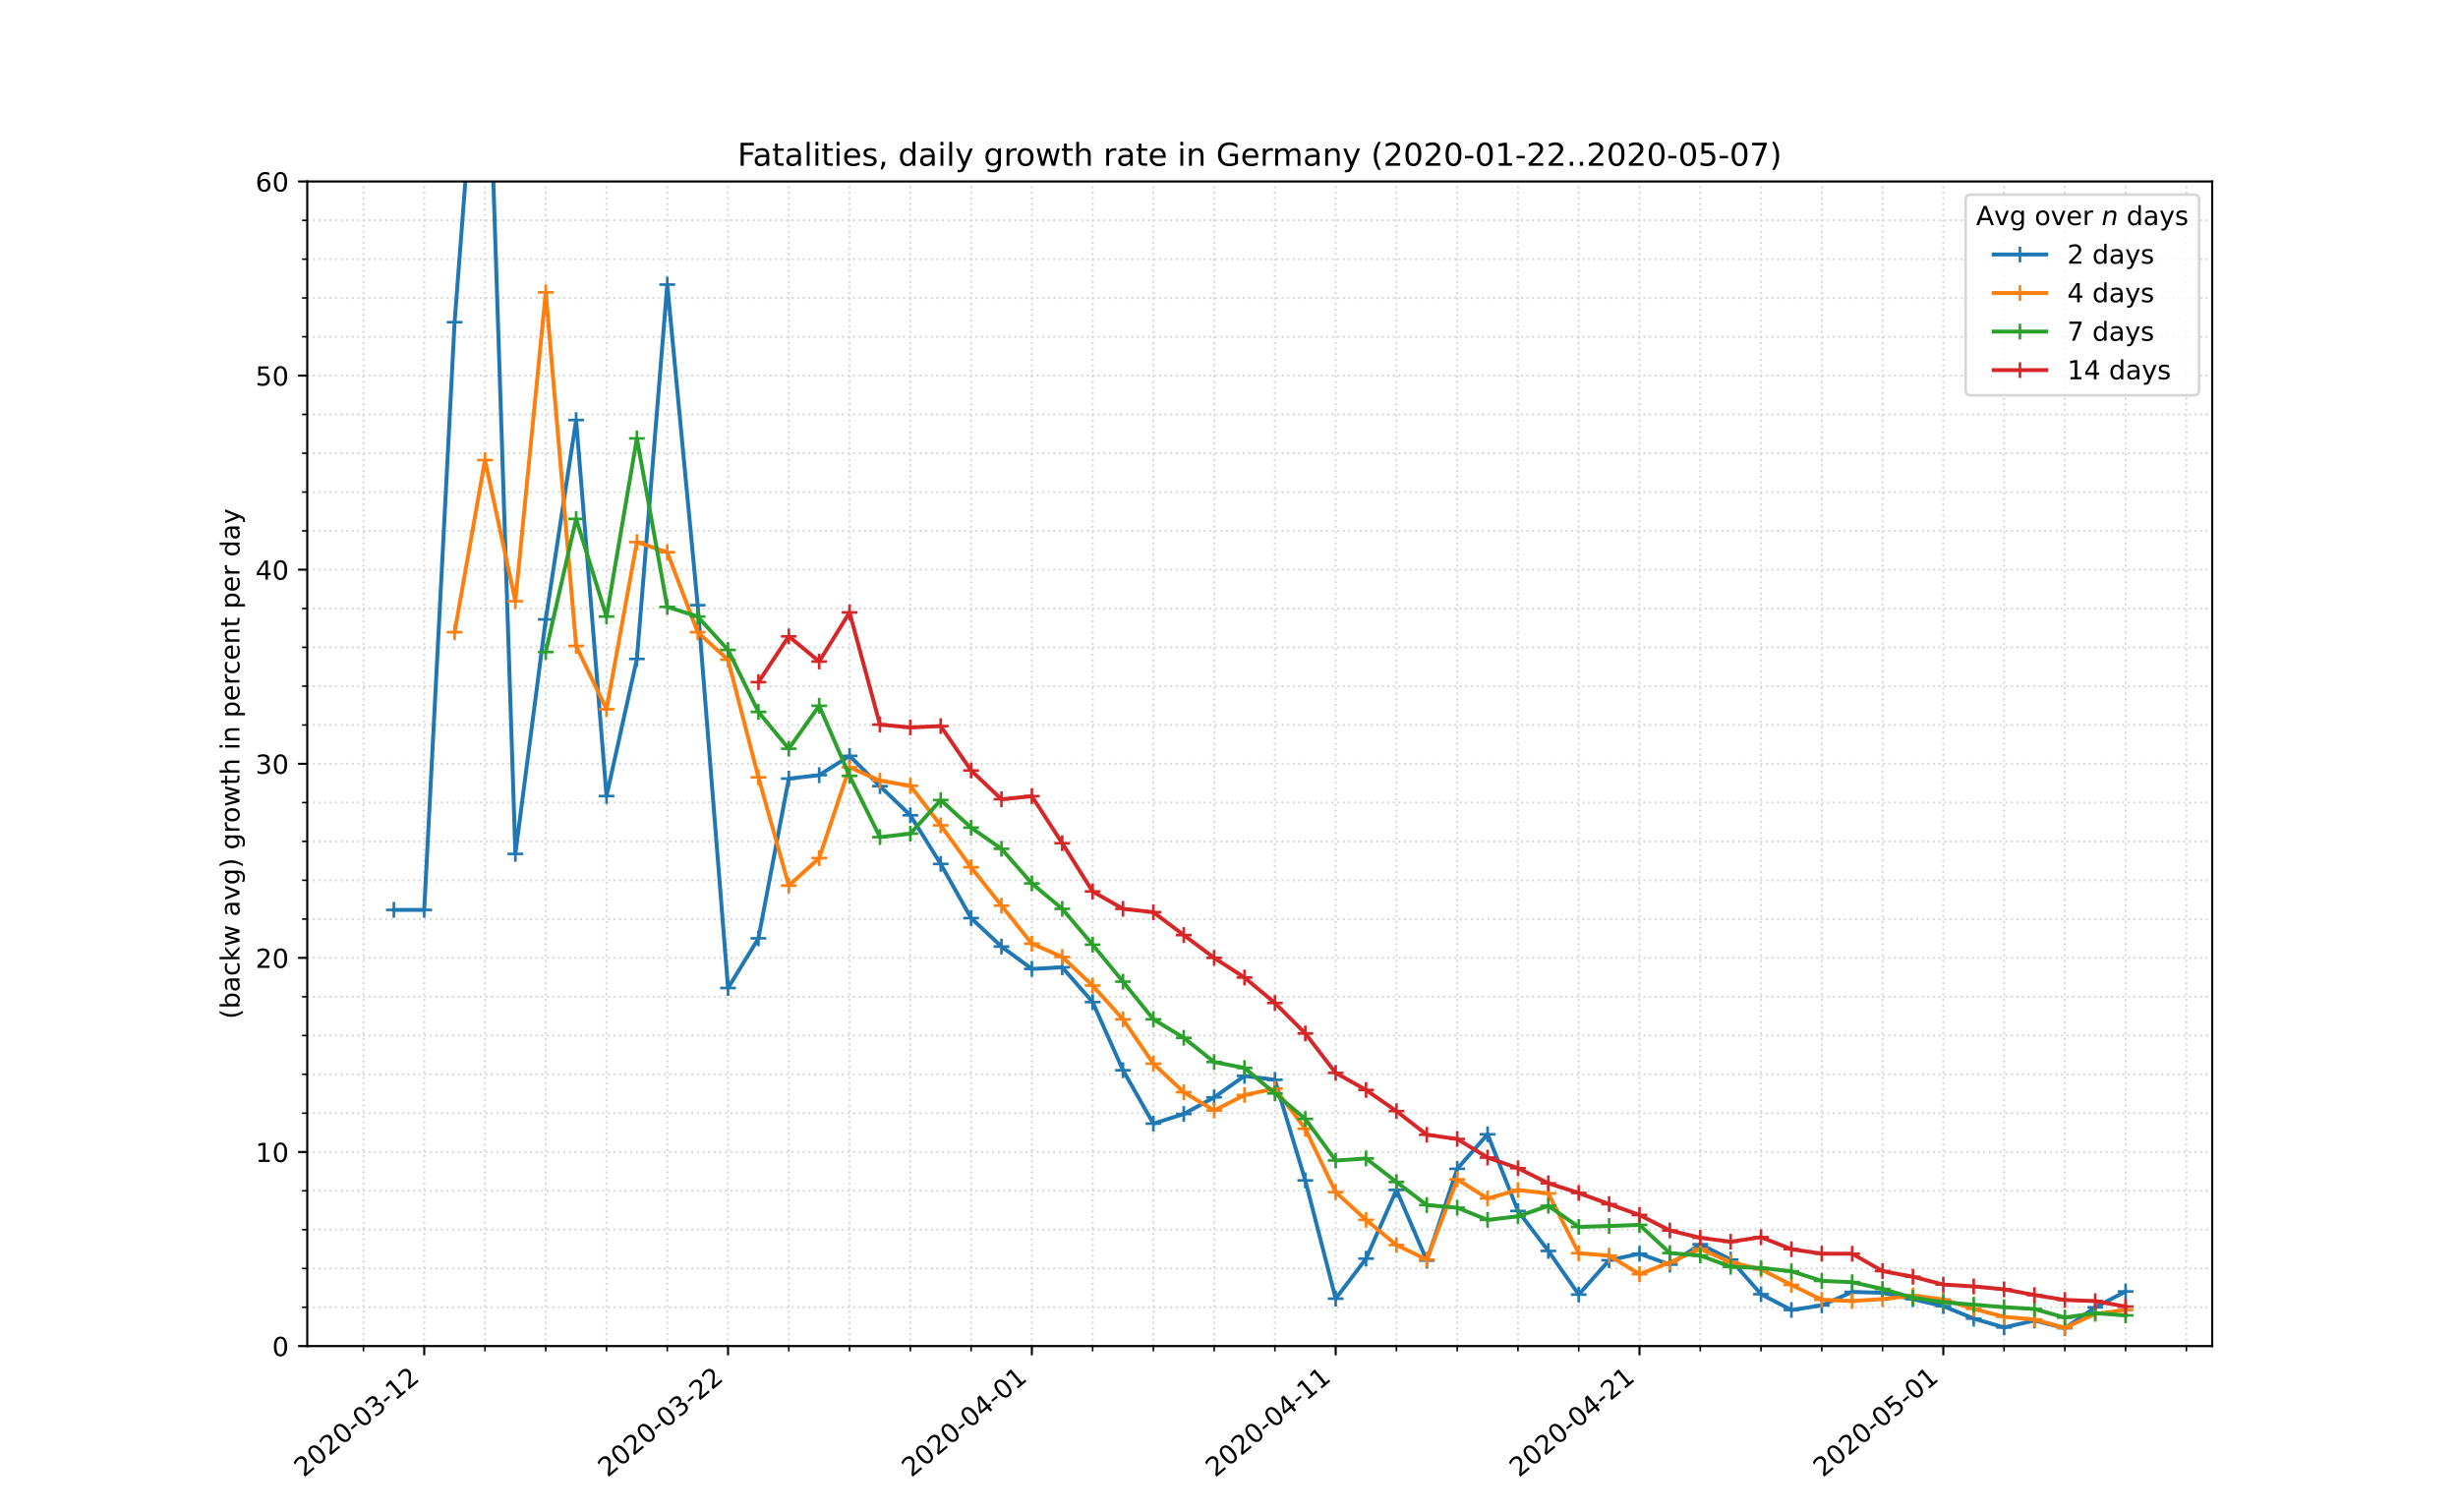 <?xml version="1.0" encoding="utf-8" standalone="no"?>
<!DOCTYPE svg PUBLIC "-//W3C//DTD SVG 1.1//EN"
  "http://www.w3.org/Graphics/SVG/1.1/DTD/svg11.dtd">
<!-- Created with matplotlib (https://matplotlib.org/) -->
<svg height="576pt" version="1.1" viewBox="0 0 936 576" width="936pt" xmlns="http://www.w3.org/2000/svg" xmlns:xlink="http://www.w3.org/1999/xlink">
 <defs>
  <style type="text/css">
*{stroke-linecap:butt;stroke-linejoin:round;}
  </style>
 </defs>
 <g id="figure_1">
  <g id="patch_1">
   <path d="M 0 576 
L 936 576 
L 936 0 
L 0 0 
z
" style="fill:#ffffff;"/>
  </g>
  <g id="axes_1">
   <g id="patch_2">
    <path d="M 117 512.64 
L 842.4 512.64 
L 842.4 69.12 
L 117 69.12 
z
" style="fill:#ffffff;"/>
   </g>
   <g id="matplotlib.axis_1">
    <g id="xtick_1">
     <g id="line2d_1">
      <path clip-path="url(#p752ba2bace)" d="M 161.542 512.64 
L 161.542 69.12 
" style="fill:none;stroke:#d8dcd6;stroke-dasharray:0.8,1.32;stroke-dashoffset:0;stroke-width:0.8;"/>
     </g>
     <g id="line2d_2">
      <defs>
       <path d="M 0 0 
L 0 3.5 
" id="mb7f17a55cb" style="stroke:#000000;stroke-width:0.8;"/>
      </defs>
      <g>
       <use style="stroke:#000000;stroke-width:0.8;" x="161.542" xlink:href="#mb7f17a55cb" y="512.64"/>
      </g>
     </g>
     <g id="text_1">
      <!-- 2020-03-12 -->
      <defs>
       <path d="M 19.188 8.297 
L 53.609 8.297 
L 53.609 0 
L 7.328 0 
L 7.328 8.297 
Q 12.938 14.109 22.625 23.891 
Q 32.328 33.688 34.812 36.531 
Q 39.547 41.844 41.422 45.531 
Q 43.312 49.219 43.312 52.781 
Q 43.312 58.594 39.234 62.25 
Q 35.156 65.922 28.609 65.922 
Q 23.969 65.922 18.812 64.312 
Q 13.672 62.703 7.812 59.422 
L 7.812 69.391 
Q 13.766 71.781 18.938 73 
Q 24.125 74.219 28.422 74.219 
Q 39.75 74.219 46.484 68.547 
Q 53.219 62.891 53.219 53.422 
Q 53.219 48.922 51.531 44.891 
Q 49.859 40.875 45.406 35.406 
Q 44.188 33.984 37.641 27.219 
Q 31.109 20.453 19.188 8.297 
z
" id="DejaVuSans-50"/>
       <path d="M 31.781 66.406 
Q 24.172 66.406 20.328 58.906 
Q 16.5 51.422 16.5 36.375 
Q 16.5 21.391 20.328 13.891 
Q 24.172 6.391 31.781 6.391 
Q 39.453 6.391 43.281 13.891 
Q 47.125 21.391 47.125 36.375 
Q 47.125 51.422 43.281 58.906 
Q 39.453 66.406 31.781 66.406 
z
M 31.781 74.219 
Q 44.047 74.219 50.516 64.516 
Q 56.984 54.828 56.984 36.375 
Q 56.984 17.969 50.516 8.266 
Q 44.047 -1.422 31.781 -1.422 
Q 19.531 -1.422 13.062 8.266 
Q 6.594 17.969 6.594 36.375 
Q 6.594 54.828 13.062 64.516 
Q 19.531 74.219 31.781 74.219 
z
" id="DejaVuSans-48"/>
       <path d="M 4.891 31.391 
L 31.203 31.391 
L 31.203 23.391 
L 4.891 23.391 
z
" id="DejaVuSans-45"/>
       <path d="M 40.578 39.312 
Q 47.656 37.797 51.625 33 
Q 55.609 28.219 55.609 21.188 
Q 55.609 10.406 48.188 4.484 
Q 40.766 -1.422 27.094 -1.422 
Q 22.516 -1.422 17.656 -0.516 
Q 12.797 0.391 7.625 2.203 
L 7.625 11.719 
Q 11.719 9.328 16.594 8.109 
Q 21.484 6.891 26.812 6.891 
Q 36.078 6.891 40.938 10.547 
Q 45.797 14.203 45.797 21.188 
Q 45.797 27.641 41.281 31.266 
Q 36.766 34.906 28.719 34.906 
L 20.219 34.906 
L 20.219 43.016 
L 29.109 43.016 
Q 36.375 43.016 40.234 45.922 
Q 44.094 48.828 44.094 54.297 
Q 44.094 59.906 40.109 62.906 
Q 36.141 65.922 28.719 65.922 
Q 24.656 65.922 20.016 65.031 
Q 15.375 64.156 9.812 62.312 
L 9.812 71.094 
Q 15.438 72.656 20.344 73.438 
Q 25.25 74.219 29.594 74.219 
Q 40.828 74.219 47.359 69.109 
Q 53.906 64.016 53.906 55.328 
Q 53.906 49.266 50.438 45.094 
Q 46.969 40.922 40.578 39.312 
z
" id="DejaVuSans-51"/>
       <path d="M 12.406 8.297 
L 28.516 8.297 
L 28.516 63.922 
L 10.984 60.406 
L 10.984 69.391 
L 28.422 72.906 
L 38.281 72.906 
L 38.281 8.297 
L 54.391 8.297 
L 54.391 0 
L 12.406 0 
z
" id="DejaVuSans-49"/>
      </defs>
      <g transform="translate(115.686 562.817)rotate(-40)scale(0.1 -0.1)">
       <use xlink:href="#DejaVuSans-50"/>
       <use x="63.623" xlink:href="#DejaVuSans-48"/>
       <use x="127.246" xlink:href="#DejaVuSans-50"/>
       <use x="190.869" xlink:href="#DejaVuSans-48"/>
       <use x="254.492" xlink:href="#DejaVuSans-45"/>
       <use x="290.576" xlink:href="#DejaVuSans-48"/>
       <use x="354.199" xlink:href="#DejaVuSans-51"/>
       <use x="417.822" xlink:href="#DejaVuSans-45"/>
       <use x="453.906" xlink:href="#DejaVuSans-49"/>
       <use x="517.529" xlink:href="#DejaVuSans-50"/>
      </g>
     </g>
    </g>
    <g id="xtick_2">
     <g id="line2d_3">
      <path clip-path="url(#p752ba2bace)" d="M 277.236 512.64 
L 277.236 69.12 
" style="fill:none;stroke:#d8dcd6;stroke-dasharray:0.8,1.32;stroke-dashoffset:0;stroke-width:0.8;"/>
     </g>
     <g id="line2d_4">
      <g>
       <use style="stroke:#000000;stroke-width:0.8;" x="277.236" xlink:href="#mb7f17a55cb" y="512.64"/>
      </g>
     </g>
     <g id="text_2">
      <!-- 2020-03-22 -->
      <g transform="translate(231.38 562.817)rotate(-40)scale(0.1 -0.1)">
       <use xlink:href="#DejaVuSans-50"/>
       <use x="63.623" xlink:href="#DejaVuSans-48"/>
       <use x="127.246" xlink:href="#DejaVuSans-50"/>
       <use x="190.869" xlink:href="#DejaVuSans-48"/>
       <use x="254.492" xlink:href="#DejaVuSans-45"/>
       <use x="290.576" xlink:href="#DejaVuSans-48"/>
       <use x="354.199" xlink:href="#DejaVuSans-51"/>
       <use x="417.822" xlink:href="#DejaVuSans-45"/>
       <use x="453.906" xlink:href="#DejaVuSans-50"/>
       <use x="517.529" xlink:href="#DejaVuSans-50"/>
      </g>
     </g>
    </g>
    <g id="xtick_3">
     <g id="line2d_5">
      <path clip-path="url(#p752ba2bace)" d="M 392.93 512.64 
L 392.93 69.12 
" style="fill:none;stroke:#d8dcd6;stroke-dasharray:0.8,1.32;stroke-dashoffset:0;stroke-width:0.8;"/>
     </g>
     <g id="line2d_6">
      <g>
       <use style="stroke:#000000;stroke-width:0.8;" x="392.93" xlink:href="#mb7f17a55cb" y="512.64"/>
      </g>
     </g>
     <g id="text_3">
      <!-- 2020-04-01 -->
      <defs>
       <path d="M 37.797 64.312 
L 12.891 25.391 
L 37.797 25.391 
z
M 35.203 72.906 
L 47.609 72.906 
L 47.609 25.391 
L 58.016 25.391 
L 58.016 17.188 
L 47.609 17.188 
L 47.609 0 
L 37.797 0 
L 37.797 17.188 
L 4.891 17.188 
L 4.891 26.703 
z
" id="DejaVuSans-52"/>
      </defs>
      <g transform="translate(347.074 562.817)rotate(-40)scale(0.1 -0.1)">
       <use xlink:href="#DejaVuSans-50"/>
       <use x="63.623" xlink:href="#DejaVuSans-48"/>
       <use x="127.246" xlink:href="#DejaVuSans-50"/>
       <use x="190.869" xlink:href="#DejaVuSans-48"/>
       <use x="254.492" xlink:href="#DejaVuSans-45"/>
       <use x="290.576" xlink:href="#DejaVuSans-48"/>
       <use x="354.199" xlink:href="#DejaVuSans-52"/>
       <use x="417.822" xlink:href="#DejaVuSans-45"/>
       <use x="453.906" xlink:href="#DejaVuSans-48"/>
       <use x="517.529" xlink:href="#DejaVuSans-49"/>
      </g>
     </g>
    </g>
    <g id="xtick_4">
     <g id="line2d_7">
      <path clip-path="url(#p752ba2bace)" d="M 508.623 512.64 
L 508.623 69.12 
" style="fill:none;stroke:#d8dcd6;stroke-dasharray:0.8,1.32;stroke-dashoffset:0;stroke-width:0.8;"/>
     </g>
     <g id="line2d_8">
      <g>
       <use style="stroke:#000000;stroke-width:0.8;" x="508.623" xlink:href="#mb7f17a55cb" y="512.64"/>
      </g>
     </g>
     <g id="text_4">
      <!-- 2020-04-11 -->
      <g transform="translate(462.767 562.817)rotate(-40)scale(0.1 -0.1)">
       <use xlink:href="#DejaVuSans-50"/>
       <use x="63.623" xlink:href="#DejaVuSans-48"/>
       <use x="127.246" xlink:href="#DejaVuSans-50"/>
       <use x="190.869" xlink:href="#DejaVuSans-48"/>
       <use x="254.492" xlink:href="#DejaVuSans-45"/>
       <use x="290.576" xlink:href="#DejaVuSans-48"/>
       <use x="354.199" xlink:href="#DejaVuSans-52"/>
       <use x="417.822" xlink:href="#DejaVuSans-45"/>
       <use x="453.906" xlink:href="#DejaVuSans-49"/>
       <use x="517.529" xlink:href="#DejaVuSans-49"/>
      </g>
     </g>
    </g>
    <g id="xtick_5">
     <g id="line2d_9">
      <path clip-path="url(#p752ba2bace)" d="M 624.317 512.64 
L 624.317 69.12 
" style="fill:none;stroke:#d8dcd6;stroke-dasharray:0.8,1.32;stroke-dashoffset:0;stroke-width:0.8;"/>
     </g>
     <g id="line2d_10">
      <g>
       <use style="stroke:#000000;stroke-width:0.8;" x="624.317" xlink:href="#mb7f17a55cb" y="512.64"/>
      </g>
     </g>
     <g id="text_5">
      <!-- 2020-04-21 -->
      <g transform="translate(578.461 562.817)rotate(-40)scale(0.1 -0.1)">
       <use xlink:href="#DejaVuSans-50"/>
       <use x="63.623" xlink:href="#DejaVuSans-48"/>
       <use x="127.246" xlink:href="#DejaVuSans-50"/>
       <use x="190.869" xlink:href="#DejaVuSans-48"/>
       <use x="254.492" xlink:href="#DejaVuSans-45"/>
       <use x="290.576" xlink:href="#DejaVuSans-48"/>
       <use x="354.199" xlink:href="#DejaVuSans-52"/>
       <use x="417.822" xlink:href="#DejaVuSans-45"/>
       <use x="453.906" xlink:href="#DejaVuSans-50"/>
       <use x="517.529" xlink:href="#DejaVuSans-49"/>
      </g>
     </g>
    </g>
    <g id="xtick_6">
     <g id="line2d_11">
      <path clip-path="url(#p752ba2bace)" d="M 740.011 512.64 
L 740.011 69.12 
" style="fill:none;stroke:#d8dcd6;stroke-dasharray:0.8,1.32;stroke-dashoffset:0;stroke-width:0.8;"/>
     </g>
     <g id="line2d_12">
      <g>
       <use style="stroke:#000000;stroke-width:0.8;" x="740.011" xlink:href="#mb7f17a55cb" y="512.64"/>
      </g>
     </g>
     <g id="text_6">
      <!-- 2020-05-01 -->
      <defs>
       <path d="M 10.797 72.906 
L 49.516 72.906 
L 49.516 64.594 
L 19.828 64.594 
L 19.828 46.734 
Q 21.969 47.469 24.109 47.828 
Q 26.266 48.188 28.422 48.188 
Q 40.625 48.188 47.75 41.5 
Q 54.891 34.812 54.891 23.391 
Q 54.891 11.625 47.562 5.094 
Q 40.234 -1.422 26.906 -1.422 
Q 22.312 -1.422 17.547 -0.641 
Q 12.797 0.141 7.719 1.703 
L 7.719 11.625 
Q 12.109 9.234 16.797 8.062 
Q 21.484 6.891 26.703 6.891 
Q 35.156 6.891 40.078 11.328 
Q 45.016 15.766 45.016 23.391 
Q 45.016 31 40.078 35.438 
Q 35.156 39.891 26.703 39.891 
Q 22.75 39.891 18.812 39.016 
Q 14.891 38.141 10.797 36.281 
z
" id="DejaVuSans-53"/>
      </defs>
      <g transform="translate(694.155 562.817)rotate(-40)scale(0.1 -0.1)">
       <use xlink:href="#DejaVuSans-50"/>
       <use x="63.623" xlink:href="#DejaVuSans-48"/>
       <use x="127.246" xlink:href="#DejaVuSans-50"/>
       <use x="190.869" xlink:href="#DejaVuSans-48"/>
       <use x="254.492" xlink:href="#DejaVuSans-45"/>
       <use x="290.576" xlink:href="#DejaVuSans-48"/>
       <use x="354.199" xlink:href="#DejaVuSans-53"/>
       <use x="417.822" xlink:href="#DejaVuSans-45"/>
       <use x="453.906" xlink:href="#DejaVuSans-48"/>
       <use x="517.529" xlink:href="#DejaVuSans-49"/>
      </g>
     </g>
    </g>
    <g id="xtick_7">
     <g id="line2d_13">
      <path clip-path="url(#p752ba2bace)" d="M 138.403 512.64 
L 138.403 69.12 
" style="fill:none;stroke:#d8dcd6;stroke-dasharray:0.8,1.32;stroke-dashoffset:0;stroke-width:0.8;"/>
     </g>
     <g id="line2d_14">
      <defs>
       <path d="M 0 0 
L 0 2 
" id="mc5924d0a6f" style="stroke:#000000;stroke-width:0.6;"/>
      </defs>
      <g>
       <use style="stroke:#000000;stroke-width:0.6;" x="138.403" xlink:href="#mc5924d0a6f" y="512.64"/>
      </g>
     </g>
    </g>
    <g id="xtick_8">
     <g id="line2d_15">
      <path clip-path="url(#p752ba2bace)" d="M 184.681 512.64 
L 184.681 69.12 
" style="fill:none;stroke:#d8dcd6;stroke-dasharray:0.8,1.32;stroke-dashoffset:0;stroke-width:0.8;"/>
     </g>
     <g id="line2d_16">
      <g>
       <use style="stroke:#000000;stroke-width:0.6;" x="184.681" xlink:href="#mc5924d0a6f" y="512.64"/>
      </g>
     </g>
    </g>
    <g id="xtick_9">
     <g id="line2d_17">
      <path clip-path="url(#p752ba2bace)" d="M 207.82 512.64 
L 207.82 69.12 
" style="fill:none;stroke:#d8dcd6;stroke-dasharray:0.8,1.32;stroke-dashoffset:0;stroke-width:0.8;"/>
     </g>
     <g id="line2d_18">
      <g>
       <use style="stroke:#000000;stroke-width:0.6;" x="207.82" xlink:href="#mc5924d0a6f" y="512.64"/>
      </g>
     </g>
    </g>
    <g id="xtick_10">
     <g id="line2d_19">
      <path clip-path="url(#p752ba2bace)" d="M 230.958 512.64 
L 230.958 69.12 
" style="fill:none;stroke:#d8dcd6;stroke-dasharray:0.8,1.32;stroke-dashoffset:0;stroke-width:0.8;"/>
     </g>
     <g id="line2d_20">
      <g>
       <use style="stroke:#000000;stroke-width:0.6;" x="230.958" xlink:href="#mc5924d0a6f" y="512.64"/>
      </g>
     </g>
    </g>
    <g id="xtick_11">
     <g id="line2d_21">
      <path clip-path="url(#p752ba2bace)" d="M 254.097 512.64 
L 254.097 69.12 
" style="fill:none;stroke:#d8dcd6;stroke-dasharray:0.8,1.32;stroke-dashoffset:0;stroke-width:0.8;"/>
     </g>
     <g id="line2d_22">
      <g>
       <use style="stroke:#000000;stroke-width:0.6;" x="254.097" xlink:href="#mc5924d0a6f" y="512.64"/>
      </g>
     </g>
    </g>
    <g id="xtick_12">
     <g id="line2d_23">
      <path clip-path="url(#p752ba2bace)" d="M 300.375 512.64 
L 300.375 69.12 
" style="fill:none;stroke:#d8dcd6;stroke-dasharray:0.8,1.32;stroke-dashoffset:0;stroke-width:0.8;"/>
     </g>
     <g id="line2d_24">
      <g>
       <use style="stroke:#000000;stroke-width:0.6;" x="300.375" xlink:href="#mc5924d0a6f" y="512.64"/>
      </g>
     </g>
    </g>
    <g id="xtick_13">
     <g id="line2d_25">
      <path clip-path="url(#p752ba2bace)" d="M 323.513 512.64 
L 323.513 69.12 
" style="fill:none;stroke:#d8dcd6;stroke-dasharray:0.8,1.32;stroke-dashoffset:0;stroke-width:0.8;"/>
     </g>
     <g id="line2d_26">
      <g>
       <use style="stroke:#000000;stroke-width:0.6;" x="323.513" xlink:href="#mc5924d0a6f" y="512.64"/>
      </g>
     </g>
    </g>
    <g id="xtick_14">
     <g id="line2d_27">
      <path clip-path="url(#p752ba2bace)" d="M 346.652 512.64 
L 346.652 69.12 
" style="fill:none;stroke:#d8dcd6;stroke-dasharray:0.8,1.32;stroke-dashoffset:0;stroke-width:0.8;"/>
     </g>
     <g id="line2d_28">
      <g>
       <use style="stroke:#000000;stroke-width:0.6;" x="346.652" xlink:href="#mc5924d0a6f" y="512.64"/>
      </g>
     </g>
    </g>
    <g id="xtick_15">
     <g id="line2d_29">
      <path clip-path="url(#p752ba2bace)" d="M 369.791 512.64 
L 369.791 69.12 
" style="fill:none;stroke:#d8dcd6;stroke-dasharray:0.8,1.32;stroke-dashoffset:0;stroke-width:0.8;"/>
     </g>
     <g id="line2d_30">
      <g>
       <use style="stroke:#000000;stroke-width:0.6;" x="369.791" xlink:href="#mc5924d0a6f" y="512.64"/>
      </g>
     </g>
    </g>
    <g id="xtick_16">
     <g id="line2d_31">
      <path clip-path="url(#p752ba2bace)" d="M 416.068 512.64 
L 416.068 69.12 
" style="fill:none;stroke:#d8dcd6;stroke-dasharray:0.8,1.32;stroke-dashoffset:0;stroke-width:0.8;"/>
     </g>
     <g id="line2d_32">
      <g>
       <use style="stroke:#000000;stroke-width:0.6;" x="416.068" xlink:href="#mc5924d0a6f" y="512.64"/>
      </g>
     </g>
    </g>
    <g id="xtick_17">
     <g id="line2d_33">
      <path clip-path="url(#p752ba2bace)" d="M 439.207 512.64 
L 439.207 69.12 
" style="fill:none;stroke:#d8dcd6;stroke-dasharray:0.8,1.32;stroke-dashoffset:0;stroke-width:0.8;"/>
     </g>
     <g id="line2d_34">
      <g>
       <use style="stroke:#000000;stroke-width:0.6;" x="439.207" xlink:href="#mc5924d0a6f" y="512.64"/>
      </g>
     </g>
    </g>
    <g id="xtick_18">
     <g id="line2d_35">
      <path clip-path="url(#p752ba2bace)" d="M 462.346 512.64 
L 462.346 69.12 
" style="fill:none;stroke:#d8dcd6;stroke-dasharray:0.8,1.32;stroke-dashoffset:0;stroke-width:0.8;"/>
     </g>
     <g id="line2d_36">
      <g>
       <use style="stroke:#000000;stroke-width:0.6;" x="462.346" xlink:href="#mc5924d0a6f" y="512.64"/>
      </g>
     </g>
    </g>
    <g id="xtick_19">
     <g id="line2d_37">
      <path clip-path="url(#p752ba2bace)" d="M 485.485 512.64 
L 485.485 69.12 
" style="fill:none;stroke:#d8dcd6;stroke-dasharray:0.8,1.32;stroke-dashoffset:0;stroke-width:0.8;"/>
     </g>
     <g id="line2d_38">
      <g>
       <use style="stroke:#000000;stroke-width:0.6;" x="485.485" xlink:href="#mc5924d0a6f" y="512.64"/>
      </g>
     </g>
    </g>
    <g id="xtick_20">
     <g id="line2d_39">
      <path clip-path="url(#p752ba2bace)" d="M 531.762 512.64 
L 531.762 69.12 
" style="fill:none;stroke:#d8dcd6;stroke-dasharray:0.8,1.32;stroke-dashoffset:0;stroke-width:0.8;"/>
     </g>
     <g id="line2d_40">
      <g>
       <use style="stroke:#000000;stroke-width:0.6;" x="531.762" xlink:href="#mc5924d0a6f" y="512.64"/>
      </g>
     </g>
    </g>
    <g id="xtick_21">
     <g id="line2d_41">
      <path clip-path="url(#p752ba2bace)" d="M 554.901 512.64 
L 554.901 69.12 
" style="fill:none;stroke:#d8dcd6;stroke-dasharray:0.8,1.32;stroke-dashoffset:0;stroke-width:0.8;"/>
     </g>
     <g id="line2d_42">
      <g>
       <use style="stroke:#000000;stroke-width:0.6;" x="554.901" xlink:href="#mc5924d0a6f" y="512.64"/>
      </g>
     </g>
    </g>
    <g id="xtick_22">
     <g id="line2d_43">
      <path clip-path="url(#p752ba2bace)" d="M 578.04 512.64 
L 578.04 69.12 
" style="fill:none;stroke:#d8dcd6;stroke-dasharray:0.8,1.32;stroke-dashoffset:0;stroke-width:0.8;"/>
     </g>
     <g id="line2d_44">
      <g>
       <use style="stroke:#000000;stroke-width:0.6;" x="578.04" xlink:href="#mc5924d0a6f" y="512.64"/>
      </g>
     </g>
    </g>
    <g id="xtick_23">
     <g id="line2d_45">
      <path clip-path="url(#p752ba2bace)" d="M 601.178 512.64 
L 601.178 69.12 
" style="fill:none;stroke:#d8dcd6;stroke-dasharray:0.8,1.32;stroke-dashoffset:0;stroke-width:0.8;"/>
     </g>
     <g id="line2d_46">
      <g>
       <use style="stroke:#000000;stroke-width:0.6;" x="601.178" xlink:href="#mc5924d0a6f" y="512.64"/>
      </g>
     </g>
    </g>
    <g id="xtick_24">
     <g id="line2d_47">
      <path clip-path="url(#p752ba2bace)" d="M 647.456 512.64 
L 647.456 69.12 
" style="fill:none;stroke:#d8dcd6;stroke-dasharray:0.8,1.32;stroke-dashoffset:0;stroke-width:0.8;"/>
     </g>
     <g id="line2d_48">
      <g>
       <use style="stroke:#000000;stroke-width:0.6;" x="647.456" xlink:href="#mc5924d0a6f" y="512.64"/>
      </g>
     </g>
    </g>
    <g id="xtick_25">
     <g id="line2d_49">
      <path clip-path="url(#p752ba2bace)" d="M 670.595 512.64 
L 670.595 69.12 
" style="fill:none;stroke:#d8dcd6;stroke-dasharray:0.8,1.32;stroke-dashoffset:0;stroke-width:0.8;"/>
     </g>
     <g id="line2d_50">
      <g>
       <use style="stroke:#000000;stroke-width:0.6;" x="670.595" xlink:href="#mc5924d0a6f" y="512.64"/>
      </g>
     </g>
    </g>
    <g id="xtick_26">
     <g id="line2d_51">
      <path clip-path="url(#p752ba2bace)" d="M 693.733 512.64 
L 693.733 69.12 
" style="fill:none;stroke:#d8dcd6;stroke-dasharray:0.8,1.32;stroke-dashoffset:0;stroke-width:0.8;"/>
     </g>
     <g id="line2d_52">
      <g>
       <use style="stroke:#000000;stroke-width:0.6;" x="693.733" xlink:href="#mc5924d0a6f" y="512.64"/>
      </g>
     </g>
    </g>
    <g id="xtick_27">
     <g id="line2d_53">
      <path clip-path="url(#p752ba2bace)" d="M 716.872 512.64 
L 716.872 69.12 
" style="fill:none;stroke:#d8dcd6;stroke-dasharray:0.8,1.32;stroke-dashoffset:0;stroke-width:0.8;"/>
     </g>
     <g id="line2d_54">
      <g>
       <use style="stroke:#000000;stroke-width:0.6;" x="716.872" xlink:href="#mc5924d0a6f" y="512.64"/>
      </g>
     </g>
    </g>
    <g id="xtick_28">
     <g id="line2d_55">
      <path clip-path="url(#p752ba2bace)" d="M 763.15 512.64 
L 763.15 69.12 
" style="fill:none;stroke:#d8dcd6;stroke-dasharray:0.8,1.32;stroke-dashoffset:0;stroke-width:0.8;"/>
     </g>
     <g id="line2d_56">
      <g>
       <use style="stroke:#000000;stroke-width:0.6;" x="763.15" xlink:href="#mc5924d0a6f" y="512.64"/>
      </g>
     </g>
    </g>
    <g id="xtick_29">
     <g id="line2d_57">
      <path clip-path="url(#p752ba2bace)" d="M 786.289 512.64 
L 786.289 69.12 
" style="fill:none;stroke:#d8dcd6;stroke-dasharray:0.8,1.32;stroke-dashoffset:0;stroke-width:0.8;"/>
     </g>
     <g id="line2d_58">
      <g>
       <use style="stroke:#000000;stroke-width:0.6;" x="786.289" xlink:href="#mc5924d0a6f" y="512.64"/>
      </g>
     </g>
    </g>
    <g id="xtick_30">
     <g id="line2d_59">
      <path clip-path="url(#p752ba2bace)" d="M 809.427 512.64 
L 809.427 69.12 
" style="fill:none;stroke:#d8dcd6;stroke-dasharray:0.8,1.32;stroke-dashoffset:0;stroke-width:0.8;"/>
     </g>
     <g id="line2d_60">
      <g>
       <use style="stroke:#000000;stroke-width:0.6;" x="809.427" xlink:href="#mc5924d0a6f" y="512.64"/>
      </g>
     </g>
    </g>
    <g id="xtick_31">
     <g id="line2d_61">
      <path clip-path="url(#p752ba2bace)" d="M 832.566 512.64 
L 832.566 69.12 
" style="fill:none;stroke:#d8dcd6;stroke-dasharray:0.8,1.32;stroke-dashoffset:0;stroke-width:0.8;"/>
     </g>
     <g id="line2d_62">
      <g>
       <use style="stroke:#000000;stroke-width:0.6;" x="832.566" xlink:href="#mc5924d0a6f" y="512.64"/>
      </g>
     </g>
    </g>
   </g>
   <g id="matplotlib.axis_2">
    <g id="ytick_1">
     <g id="line2d_63">
      <path clip-path="url(#p752ba2bace)" d="M 117 512.64 
L 842.4 512.64 
" style="fill:none;stroke:#d8dcd6;stroke-dasharray:0.8,1.32;stroke-dashoffset:0;stroke-width:0.8;"/>
     </g>
     <g id="line2d_64">
      <defs>
       <path d="M 0 0 
L -3.5 0 
" id="m7c6bc9ce37" style="stroke:#000000;stroke-width:0.8;"/>
      </defs>
      <g>
       <use style="stroke:#000000;stroke-width:0.8;" x="117" xlink:href="#m7c6bc9ce37" y="512.64"/>
      </g>
     </g>
     <g id="text_7">
      <!-- 0 -->
      <g transform="translate(103.638 516.439)scale(0.1 -0.1)">
       <use xlink:href="#DejaVuSans-48"/>
      </g>
     </g>
    </g>
    <g id="ytick_2">
     <g id="line2d_65">
      <path clip-path="url(#p752ba2bace)" d="M 117 438.72 
L 842.4 438.72 
" style="fill:none;stroke:#d8dcd6;stroke-dasharray:0.8,1.32;stroke-dashoffset:0;stroke-width:0.8;"/>
     </g>
     <g id="line2d_66">
      <g>
       <use style="stroke:#000000;stroke-width:0.8;" x="117" xlink:href="#m7c6bc9ce37" y="438.72"/>
      </g>
     </g>
     <g id="text_8">
      <!-- 10 -->
      <g transform="translate(97.275 442.519)scale(0.1 -0.1)">
       <use xlink:href="#DejaVuSans-49"/>
       <use x="63.623" xlink:href="#DejaVuSans-48"/>
      </g>
     </g>
    </g>
    <g id="ytick_3">
     <g id="line2d_67">
      <path clip-path="url(#p752ba2bace)" d="M 117 364.8 
L 842.4 364.8 
" style="fill:none;stroke:#d8dcd6;stroke-dasharray:0.8,1.32;stroke-dashoffset:0;stroke-width:0.8;"/>
     </g>
     <g id="line2d_68">
      <g>
       <use style="stroke:#000000;stroke-width:0.8;" x="117" xlink:href="#m7c6bc9ce37" y="364.8"/>
      </g>
     </g>
     <g id="text_9">
      <!-- 20 -->
      <g transform="translate(97.275 368.599)scale(0.1 -0.1)">
       <use xlink:href="#DejaVuSans-50"/>
       <use x="63.623" xlink:href="#DejaVuSans-48"/>
      </g>
     </g>
    </g>
    <g id="ytick_4">
     <g id="line2d_69">
      <path clip-path="url(#p752ba2bace)" d="M 117 290.88 
L 842.4 290.88 
" style="fill:none;stroke:#d8dcd6;stroke-dasharray:0.8,1.32;stroke-dashoffset:0;stroke-width:0.8;"/>
     </g>
     <g id="line2d_70">
      <g>
       <use style="stroke:#000000;stroke-width:0.8;" x="117" xlink:href="#m7c6bc9ce37" y="290.88"/>
      </g>
     </g>
     <g id="text_10">
      <!-- 30 -->
      <g transform="translate(97.275 294.679)scale(0.1 -0.1)">
       <use xlink:href="#DejaVuSans-51"/>
       <use x="63.623" xlink:href="#DejaVuSans-48"/>
      </g>
     </g>
    </g>
    <g id="ytick_5">
     <g id="line2d_71">
      <path clip-path="url(#p752ba2bace)" d="M 117 216.96 
L 842.4 216.96 
" style="fill:none;stroke:#d8dcd6;stroke-dasharray:0.8,1.32;stroke-dashoffset:0;stroke-width:0.8;"/>
     </g>
     <g id="line2d_72">
      <g>
       <use style="stroke:#000000;stroke-width:0.8;" x="117" xlink:href="#m7c6bc9ce37" y="216.96"/>
      </g>
     </g>
     <g id="text_11">
      <!-- 40 -->
      <g transform="translate(97.275 220.759)scale(0.1 -0.1)">
       <use xlink:href="#DejaVuSans-52"/>
       <use x="63.623" xlink:href="#DejaVuSans-48"/>
      </g>
     </g>
    </g>
    <g id="ytick_6">
     <g id="line2d_73">
      <path clip-path="url(#p752ba2bace)" d="M 117 143.04 
L 842.4 143.04 
" style="fill:none;stroke:#d8dcd6;stroke-dasharray:0.8,1.32;stroke-dashoffset:0;stroke-width:0.8;"/>
     </g>
     <g id="line2d_74">
      <g>
       <use style="stroke:#000000;stroke-width:0.8;" x="117" xlink:href="#m7c6bc9ce37" y="143.04"/>
      </g>
     </g>
     <g id="text_12">
      <!-- 50 -->
      <g transform="translate(97.275 146.839)scale(0.1 -0.1)">
       <use xlink:href="#DejaVuSans-53"/>
       <use x="63.623" xlink:href="#DejaVuSans-48"/>
      </g>
     </g>
    </g>
    <g id="ytick_7">
     <g id="line2d_75">
      <path clip-path="url(#p752ba2bace)" d="M 117 69.12 
L 842.4 69.12 
" style="fill:none;stroke:#d8dcd6;stroke-dasharray:0.8,1.32;stroke-dashoffset:0;stroke-width:0.8;"/>
     </g>
     <g id="line2d_76">
      <g>
       <use style="stroke:#000000;stroke-width:0.8;" x="117" xlink:href="#m7c6bc9ce37" y="69.12"/>
      </g>
     </g>
     <g id="text_13">
      <!-- 60 -->
      <defs>
       <path d="M 33.016 40.375 
Q 26.375 40.375 22.484 35.828 
Q 18.609 31.297 18.609 23.391 
Q 18.609 15.531 22.484 10.953 
Q 26.375 6.391 33.016 6.391 
Q 39.656 6.391 43.531 10.953 
Q 47.406 15.531 47.406 23.391 
Q 47.406 31.297 43.531 35.828 
Q 39.656 40.375 33.016 40.375 
z
M 52.594 71.297 
L 52.594 62.312 
Q 48.875 64.062 45.094 64.984 
Q 41.312 65.922 37.594 65.922 
Q 27.828 65.922 22.672 59.328 
Q 17.531 52.734 16.797 39.406 
Q 19.672 43.656 24.016 45.922 
Q 28.375 48.188 33.594 48.188 
Q 44.578 48.188 50.953 41.516 
Q 57.328 34.859 57.328 23.391 
Q 57.328 12.156 50.688 5.359 
Q 44.047 -1.422 33.016 -1.422 
Q 20.359 -1.422 13.672 8.266 
Q 6.984 17.969 6.984 36.375 
Q 6.984 53.656 15.188 63.938 
Q 23.391 74.219 37.203 74.219 
Q 40.922 74.219 44.703 73.484 
Q 48.484 72.75 52.594 71.297 
z
" id="DejaVuSans-54"/>
      </defs>
      <g transform="translate(97.275 72.919)scale(0.1 -0.1)">
       <use xlink:href="#DejaVuSans-54"/>
       <use x="63.623" xlink:href="#DejaVuSans-48"/>
      </g>
     </g>
    </g>
    <g id="ytick_8">
     <g id="line2d_77">
      <path clip-path="url(#p752ba2bace)" d="M 117 497.856 
L 842.4 497.856 
" style="fill:none;stroke:#d8dcd6;stroke-dasharray:0.8,1.32;stroke-dashoffset:0;stroke-width:0.8;"/>
     </g>
     <g id="line2d_78">
      <defs>
       <path d="M 0 0 
L -2 0 
" id="me72f5fea79" style="stroke:#000000;stroke-width:0.6;"/>
      </defs>
      <g>
       <use style="stroke:#000000;stroke-width:0.6;" x="117" xlink:href="#me72f5fea79" y="497.856"/>
      </g>
     </g>
    </g>
    <g id="ytick_9">
     <g id="line2d_79">
      <path clip-path="url(#p752ba2bace)" d="M 117 483.072 
L 842.4 483.072 
" style="fill:none;stroke:#d8dcd6;stroke-dasharray:0.8,1.32;stroke-dashoffset:0;stroke-width:0.8;"/>
     </g>
     <g id="line2d_80">
      <g>
       <use style="stroke:#000000;stroke-width:0.6;" x="117" xlink:href="#me72f5fea79" y="483.072"/>
      </g>
     </g>
    </g>
    <g id="ytick_10">
     <g id="line2d_81">
      <path clip-path="url(#p752ba2bace)" d="M 117 468.288 
L 842.4 468.288 
" style="fill:none;stroke:#d8dcd6;stroke-dasharray:0.8,1.32;stroke-dashoffset:0;stroke-width:0.8;"/>
     </g>
     <g id="line2d_82">
      <g>
       <use style="stroke:#000000;stroke-width:0.6;" x="117" xlink:href="#me72f5fea79" y="468.288"/>
      </g>
     </g>
    </g>
    <g id="ytick_11">
     <g id="line2d_83">
      <path clip-path="url(#p752ba2bace)" d="M 117 453.504 
L 842.4 453.504 
" style="fill:none;stroke:#d8dcd6;stroke-dasharray:0.8,1.32;stroke-dashoffset:0;stroke-width:0.8;"/>
     </g>
     <g id="line2d_84">
      <g>
       <use style="stroke:#000000;stroke-width:0.6;" x="117" xlink:href="#me72f5fea79" y="453.504"/>
      </g>
     </g>
    </g>
    <g id="ytick_12">
     <g id="line2d_85">
      <path clip-path="url(#p752ba2bace)" d="M 117 423.936 
L 842.4 423.936 
" style="fill:none;stroke:#d8dcd6;stroke-dasharray:0.8,1.32;stroke-dashoffset:0;stroke-width:0.8;"/>
     </g>
     <g id="line2d_86">
      <g>
       <use style="stroke:#000000;stroke-width:0.6;" x="117" xlink:href="#me72f5fea79" y="423.936"/>
      </g>
     </g>
    </g>
    <g id="ytick_13">
     <g id="line2d_87">
      <path clip-path="url(#p752ba2bace)" d="M 117 409.152 
L 842.4 409.152 
" style="fill:none;stroke:#d8dcd6;stroke-dasharray:0.8,1.32;stroke-dashoffset:0;stroke-width:0.8;"/>
     </g>
     <g id="line2d_88">
      <g>
       <use style="stroke:#000000;stroke-width:0.6;" x="117" xlink:href="#me72f5fea79" y="409.152"/>
      </g>
     </g>
    </g>
    <g id="ytick_14">
     <g id="line2d_89">
      <path clip-path="url(#p752ba2bace)" d="M 117 394.368 
L 842.4 394.368 
" style="fill:none;stroke:#d8dcd6;stroke-dasharray:0.8,1.32;stroke-dashoffset:0;stroke-width:0.8;"/>
     </g>
     <g id="line2d_90">
      <g>
       <use style="stroke:#000000;stroke-width:0.6;" x="117" xlink:href="#me72f5fea79" y="394.368"/>
      </g>
     </g>
    </g>
    <g id="ytick_15">
     <g id="line2d_91">
      <path clip-path="url(#p752ba2bace)" d="M 117 379.584 
L 842.4 379.584 
" style="fill:none;stroke:#d8dcd6;stroke-dasharray:0.8,1.32;stroke-dashoffset:0;stroke-width:0.8;"/>
     </g>
     <g id="line2d_92">
      <g>
       <use style="stroke:#000000;stroke-width:0.6;" x="117" xlink:href="#me72f5fea79" y="379.584"/>
      </g>
     </g>
    </g>
    <g id="ytick_16">
     <g id="line2d_93">
      <path clip-path="url(#p752ba2bace)" d="M 117 350.016 
L 842.4 350.016 
" style="fill:none;stroke:#d8dcd6;stroke-dasharray:0.8,1.32;stroke-dashoffset:0;stroke-width:0.8;"/>
     </g>
     <g id="line2d_94">
      <g>
       <use style="stroke:#000000;stroke-width:0.6;" x="117" xlink:href="#me72f5fea79" y="350.016"/>
      </g>
     </g>
    </g>
    <g id="ytick_17">
     <g id="line2d_95">
      <path clip-path="url(#p752ba2bace)" d="M 117 335.232 
L 842.4 335.232 
" style="fill:none;stroke:#d8dcd6;stroke-dasharray:0.8,1.32;stroke-dashoffset:0;stroke-width:0.8;"/>
     </g>
     <g id="line2d_96">
      <g>
       <use style="stroke:#000000;stroke-width:0.6;" x="117" xlink:href="#me72f5fea79" y="335.232"/>
      </g>
     </g>
    </g>
    <g id="ytick_18">
     <g id="line2d_97">
      <path clip-path="url(#p752ba2bace)" d="M 117 320.448 
L 842.4 320.448 
" style="fill:none;stroke:#d8dcd6;stroke-dasharray:0.8,1.32;stroke-dashoffset:0;stroke-width:0.8;"/>
     </g>
     <g id="line2d_98">
      <g>
       <use style="stroke:#000000;stroke-width:0.6;" x="117" xlink:href="#me72f5fea79" y="320.448"/>
      </g>
     </g>
    </g>
    <g id="ytick_19">
     <g id="line2d_99">
      <path clip-path="url(#p752ba2bace)" d="M 117 305.664 
L 842.4 305.664 
" style="fill:none;stroke:#d8dcd6;stroke-dasharray:0.8,1.32;stroke-dashoffset:0;stroke-width:0.8;"/>
     </g>
     <g id="line2d_100">
      <g>
       <use style="stroke:#000000;stroke-width:0.6;" x="117" xlink:href="#me72f5fea79" y="305.664"/>
      </g>
     </g>
    </g>
    <g id="ytick_20">
     <g id="line2d_101">
      <path clip-path="url(#p752ba2bace)" d="M 117 276.096 
L 842.4 276.096 
" style="fill:none;stroke:#d8dcd6;stroke-dasharray:0.8,1.32;stroke-dashoffset:0;stroke-width:0.8;"/>
     </g>
     <g id="line2d_102">
      <g>
       <use style="stroke:#000000;stroke-width:0.6;" x="117" xlink:href="#me72f5fea79" y="276.096"/>
      </g>
     </g>
    </g>
    <g id="ytick_21">
     <g id="line2d_103">
      <path clip-path="url(#p752ba2bace)" d="M 117 261.312 
L 842.4 261.312 
" style="fill:none;stroke:#d8dcd6;stroke-dasharray:0.8,1.32;stroke-dashoffset:0;stroke-width:0.8;"/>
     </g>
     <g id="line2d_104">
      <g>
       <use style="stroke:#000000;stroke-width:0.6;" x="117" xlink:href="#me72f5fea79" y="261.312"/>
      </g>
     </g>
    </g>
    <g id="ytick_22">
     <g id="line2d_105">
      <path clip-path="url(#p752ba2bace)" d="M 117 246.528 
L 842.4 246.528 
" style="fill:none;stroke:#d8dcd6;stroke-dasharray:0.8,1.32;stroke-dashoffset:0;stroke-width:0.8;"/>
     </g>
     <g id="line2d_106">
      <g>
       <use style="stroke:#000000;stroke-width:0.6;" x="117" xlink:href="#me72f5fea79" y="246.528"/>
      </g>
     </g>
    </g>
    <g id="ytick_23">
     <g id="line2d_107">
      <path clip-path="url(#p752ba2bace)" d="M 117 231.744 
L 842.4 231.744 
" style="fill:none;stroke:#d8dcd6;stroke-dasharray:0.8,1.32;stroke-dashoffset:0;stroke-width:0.8;"/>
     </g>
     <g id="line2d_108">
      <g>
       <use style="stroke:#000000;stroke-width:0.6;" x="117" xlink:href="#me72f5fea79" y="231.744"/>
      </g>
     </g>
    </g>
    <g id="ytick_24">
     <g id="line2d_109">
      <path clip-path="url(#p752ba2bace)" d="M 117 202.176 
L 842.4 202.176 
" style="fill:none;stroke:#d8dcd6;stroke-dasharray:0.8,1.32;stroke-dashoffset:0;stroke-width:0.8;"/>
     </g>
     <g id="line2d_110">
      <g>
       <use style="stroke:#000000;stroke-width:0.6;" x="117" xlink:href="#me72f5fea79" y="202.176"/>
      </g>
     </g>
    </g>
    <g id="ytick_25">
     <g id="line2d_111">
      <path clip-path="url(#p752ba2bace)" d="M 117 187.392 
L 842.4 187.392 
" style="fill:none;stroke:#d8dcd6;stroke-dasharray:0.8,1.32;stroke-dashoffset:0;stroke-width:0.8;"/>
     </g>
     <g id="line2d_112">
      <g>
       <use style="stroke:#000000;stroke-width:0.6;" x="117" xlink:href="#me72f5fea79" y="187.392"/>
      </g>
     </g>
    </g>
    <g id="ytick_26">
     <g id="line2d_113">
      <path clip-path="url(#p752ba2bace)" d="M 117 172.608 
L 842.4 172.608 
" style="fill:none;stroke:#d8dcd6;stroke-dasharray:0.8,1.32;stroke-dashoffset:0;stroke-width:0.8;"/>
     </g>
     <g id="line2d_114">
      <g>
       <use style="stroke:#000000;stroke-width:0.6;" x="117" xlink:href="#me72f5fea79" y="172.608"/>
      </g>
     </g>
    </g>
    <g id="ytick_27">
     <g id="line2d_115">
      <path clip-path="url(#p752ba2bace)" d="M 117 157.824 
L 842.4 157.824 
" style="fill:none;stroke:#d8dcd6;stroke-dasharray:0.8,1.32;stroke-dashoffset:0;stroke-width:0.8;"/>
     </g>
     <g id="line2d_116">
      <g>
       <use style="stroke:#000000;stroke-width:0.6;" x="117" xlink:href="#me72f5fea79" y="157.824"/>
      </g>
     </g>
    </g>
    <g id="ytick_28">
     <g id="line2d_117">
      <path clip-path="url(#p752ba2bace)" d="M 117 128.256 
L 842.4 128.256 
" style="fill:none;stroke:#d8dcd6;stroke-dasharray:0.8,1.32;stroke-dashoffset:0;stroke-width:0.8;"/>
     </g>
     <g id="line2d_118">
      <g>
       <use style="stroke:#000000;stroke-width:0.6;" x="117" xlink:href="#me72f5fea79" y="128.256"/>
      </g>
     </g>
    </g>
    <g id="ytick_29">
     <g id="line2d_119">
      <path clip-path="url(#p752ba2bace)" d="M 117 113.472 
L 842.4 113.472 
" style="fill:none;stroke:#d8dcd6;stroke-dasharray:0.8,1.32;stroke-dashoffset:0;stroke-width:0.8;"/>
     </g>
     <g id="line2d_120">
      <g>
       <use style="stroke:#000000;stroke-width:0.6;" x="117" xlink:href="#me72f5fea79" y="113.472"/>
      </g>
     </g>
    </g>
    <g id="ytick_30">
     <g id="line2d_121">
      <path clip-path="url(#p752ba2bace)" d="M 117 98.688 
L 842.4 98.688 
" style="fill:none;stroke:#d8dcd6;stroke-dasharray:0.8,1.32;stroke-dashoffset:0;stroke-width:0.8;"/>
     </g>
     <g id="line2d_122">
      <g>
       <use style="stroke:#000000;stroke-width:0.6;" x="117" xlink:href="#me72f5fea79" y="98.688"/>
      </g>
     </g>
    </g>
    <g id="ytick_31">
     <g id="line2d_123">
      <path clip-path="url(#p752ba2bace)" d="M 117 83.904 
L 842.4 83.904 
" style="fill:none;stroke:#d8dcd6;stroke-dasharray:0.8,1.32;stroke-dashoffset:0;stroke-width:0.8;"/>
     </g>
     <g id="line2d_124">
      <g>
       <use style="stroke:#000000;stroke-width:0.6;" x="117" xlink:href="#me72f5fea79" y="83.904"/>
      </g>
     </g>
    </g>
    <g id="text_14">
     <!-- (backw avg) growth in percent per day -->
     <defs>
      <path d="M 31 75.875 
Q 24.469 64.656 21.281 53.656 
Q 18.109 42.672 18.109 31.391 
Q 18.109 20.125 21.312 9.062 
Q 24.516 -2 31 -13.188 
L 23.188 -13.188 
Q 15.875 -1.703 12.234 9.375 
Q 8.594 20.453 8.594 31.391 
Q 8.594 42.281 12.203 53.312 
Q 15.828 64.359 23.188 75.875 
z
" id="DejaVuSans-40"/>
      <path d="M 48.688 27.297 
Q 48.688 37.203 44.609 42.844 
Q 40.531 48.484 33.406 48.484 
Q 26.266 48.484 22.188 42.844 
Q 18.109 37.203 18.109 27.297 
Q 18.109 17.391 22.188 11.75 
Q 26.266 6.109 33.406 6.109 
Q 40.531 6.109 44.609 11.75 
Q 48.688 17.391 48.688 27.297 
z
M 18.109 46.391 
Q 20.953 51.266 25.266 53.625 
Q 29.594 56 35.594 56 
Q 45.562 56 51.781 48.094 
Q 58.016 40.188 58.016 27.297 
Q 58.016 14.406 51.781 6.484 
Q 45.562 -1.422 35.594 -1.422 
Q 29.594 -1.422 25.266 0.953 
Q 20.953 3.328 18.109 8.203 
L 18.109 0 
L 9.078 0 
L 9.078 75.984 
L 18.109 75.984 
z
" id="DejaVuSans-98"/>
      <path d="M 34.281 27.484 
Q 23.391 27.484 19.188 25 
Q 14.984 22.516 14.984 16.5 
Q 14.984 11.719 18.141 8.906 
Q 21.297 6.109 26.703 6.109 
Q 34.188 6.109 38.703 11.406 
Q 43.219 16.703 43.219 25.484 
L 43.219 27.484 
z
M 52.203 31.203 
L 52.203 0 
L 43.219 0 
L 43.219 8.297 
Q 40.141 3.328 35.547 0.953 
Q 30.953 -1.422 24.312 -1.422 
Q 15.922 -1.422 10.953 3.297 
Q 6 8.016 6 15.922 
Q 6 25.141 12.172 29.828 
Q 18.359 34.516 30.609 34.516 
L 43.219 34.516 
L 43.219 35.406 
Q 43.219 41.609 39.141 45 
Q 35.062 48.391 27.688 48.391 
Q 23 48.391 18.547 47.266 
Q 14.109 46.141 10.016 43.891 
L 10.016 52.203 
Q 14.938 54.109 19.578 55.047 
Q 24.219 56 28.609 56 
Q 40.484 56 46.344 49.844 
Q 52.203 43.703 52.203 31.203 
z
" id="DejaVuSans-97"/>
      <path d="M 48.781 52.594 
L 48.781 44.188 
Q 44.969 46.297 41.141 47.344 
Q 37.312 48.391 33.406 48.391 
Q 24.656 48.391 19.812 42.844 
Q 14.984 37.312 14.984 27.297 
Q 14.984 17.281 19.812 11.734 
Q 24.656 6.203 33.406 6.203 
Q 37.312 6.203 41.141 7.25 
Q 44.969 8.297 48.781 10.406 
L 48.781 2.094 
Q 45.016 0.344 40.984 -0.531 
Q 36.969 -1.422 32.422 -1.422 
Q 20.062 -1.422 12.781 6.344 
Q 5.516 14.109 5.516 27.297 
Q 5.516 40.672 12.859 48.328 
Q 20.219 56 33.016 56 
Q 37.156 56 41.109 55.141 
Q 45.062 54.297 48.781 52.594 
z
" id="DejaVuSans-99"/>
      <path d="M 9.078 75.984 
L 18.109 75.984 
L 18.109 31.109 
L 44.922 54.688 
L 56.391 54.688 
L 27.391 29.109 
L 57.625 0 
L 45.906 0 
L 18.109 26.703 
L 18.109 0 
L 9.078 0 
z
" id="DejaVuSans-107"/>
      <path d="M 4.203 54.688 
L 13.188 54.688 
L 24.422 12.016 
L 35.594 54.688 
L 46.188 54.688 
L 57.422 12.016 
L 68.609 54.688 
L 77.594 54.688 
L 63.281 0 
L 52.688 0 
L 40.922 44.828 
L 29.109 0 
L 18.5 0 
z
" id="DejaVuSans-119"/>
      <path id="DejaVuSans-32"/>
      <path d="M 2.984 54.688 
L 12.5 54.688 
L 29.594 8.797 
L 46.688 54.688 
L 56.203 54.688 
L 35.688 0 
L 23.484 0 
z
" id="DejaVuSans-118"/>
      <path d="M 45.406 27.984 
Q 45.406 37.75 41.375 43.109 
Q 37.359 48.484 30.078 48.484 
Q 22.859 48.484 18.828 43.109 
Q 14.797 37.75 14.797 27.984 
Q 14.797 18.266 18.828 12.891 
Q 22.859 7.516 30.078 7.516 
Q 37.359 7.516 41.375 12.891 
Q 45.406 18.266 45.406 27.984 
z
M 54.391 6.781 
Q 54.391 -7.172 48.188 -13.984 
Q 42 -20.797 29.203 -20.797 
Q 24.469 -20.797 20.266 -20.094 
Q 16.062 -19.391 12.109 -17.922 
L 12.109 -9.188 
Q 16.062 -11.328 19.922 -12.344 
Q 23.781 -13.375 27.781 -13.375 
Q 36.625 -13.375 41.016 -8.766 
Q 45.406 -4.156 45.406 5.172 
L 45.406 9.625 
Q 42.625 4.781 38.281 2.391 
Q 33.938 0 27.875 0 
Q 17.828 0 11.672 7.656 
Q 5.516 15.328 5.516 27.984 
Q 5.516 40.672 11.672 48.328 
Q 17.828 56 27.875 56 
Q 33.938 56 38.281 53.609 
Q 42.625 51.219 45.406 46.391 
L 45.406 54.688 
L 54.391 54.688 
z
" id="DejaVuSans-103"/>
      <path d="M 8.016 75.875 
L 15.828 75.875 
Q 23.141 64.359 26.781 53.312 
Q 30.422 42.281 30.422 31.391 
Q 30.422 20.453 26.781 9.375 
Q 23.141 -1.703 15.828 -13.188 
L 8.016 -13.188 
Q 14.5 -2 17.703 9.062 
Q 20.906 20.125 20.906 31.391 
Q 20.906 42.672 17.703 53.656 
Q 14.5 64.656 8.016 75.875 
z
" id="DejaVuSans-41"/>
      <path d="M 41.109 46.297 
Q 39.594 47.172 37.812 47.578 
Q 36.031 48 33.891 48 
Q 26.266 48 22.188 43.047 
Q 18.109 38.094 18.109 28.812 
L 18.109 0 
L 9.078 0 
L 9.078 54.688 
L 18.109 54.688 
L 18.109 46.188 
Q 20.953 51.172 25.484 53.578 
Q 30.031 56 36.531 56 
Q 37.453 56 38.578 55.875 
Q 39.703 55.766 41.062 55.516 
z
" id="DejaVuSans-114"/>
      <path d="M 30.609 48.391 
Q 23.391 48.391 19.188 42.75 
Q 14.984 37.109 14.984 27.297 
Q 14.984 17.484 19.156 11.844 
Q 23.344 6.203 30.609 6.203 
Q 37.797 6.203 41.984 11.859 
Q 46.188 17.531 46.188 27.297 
Q 46.188 37.016 41.984 42.703 
Q 37.797 48.391 30.609 48.391 
z
M 30.609 56 
Q 42.328 56 49.016 48.375 
Q 55.719 40.766 55.719 27.297 
Q 55.719 13.875 49.016 6.219 
Q 42.328 -1.422 30.609 -1.422 
Q 18.844 -1.422 12.172 6.219 
Q 5.516 13.875 5.516 27.297 
Q 5.516 40.766 12.172 48.375 
Q 18.844 56 30.609 56 
z
" id="DejaVuSans-111"/>
      <path d="M 18.312 70.219 
L 18.312 54.688 
L 36.812 54.688 
L 36.812 47.703 
L 18.312 47.703 
L 18.312 18.016 
Q 18.312 11.328 20.141 9.422 
Q 21.969 7.516 27.594 7.516 
L 36.812 7.516 
L 36.812 0 
L 27.594 0 
Q 17.188 0 13.234 3.875 
Q 9.281 7.766 9.281 18.016 
L 9.281 47.703 
L 2.688 47.703 
L 2.688 54.688 
L 9.281 54.688 
L 9.281 70.219 
z
" id="DejaVuSans-116"/>
      <path d="M 54.891 33.016 
L 54.891 0 
L 45.906 0 
L 45.906 32.719 
Q 45.906 40.484 42.875 44.328 
Q 39.844 48.188 33.797 48.188 
Q 26.516 48.188 22.312 43.547 
Q 18.109 38.922 18.109 30.906 
L 18.109 0 
L 9.078 0 
L 9.078 75.984 
L 18.109 75.984 
L 18.109 46.188 
Q 21.344 51.125 25.703 53.562 
Q 30.078 56 35.797 56 
Q 45.219 56 50.047 50.172 
Q 54.891 44.344 54.891 33.016 
z
" id="DejaVuSans-104"/>
      <path d="M 9.422 54.688 
L 18.406 54.688 
L 18.406 0 
L 9.422 0 
z
M 9.422 75.984 
L 18.406 75.984 
L 18.406 64.594 
L 9.422 64.594 
z
" id="DejaVuSans-105"/>
      <path d="M 54.891 33.016 
L 54.891 0 
L 45.906 0 
L 45.906 32.719 
Q 45.906 40.484 42.875 44.328 
Q 39.844 48.188 33.797 48.188 
Q 26.516 48.188 22.312 43.547 
Q 18.109 38.922 18.109 30.906 
L 18.109 0 
L 9.078 0 
L 9.078 54.688 
L 18.109 54.688 
L 18.109 46.188 
Q 21.344 51.125 25.703 53.562 
Q 30.078 56 35.797 56 
Q 45.219 56 50.047 50.172 
Q 54.891 44.344 54.891 33.016 
z
" id="DejaVuSans-110"/>
      <path d="M 18.109 8.203 
L 18.109 -20.797 
L 9.078 -20.797 
L 9.078 54.688 
L 18.109 54.688 
L 18.109 46.391 
Q 20.953 51.266 25.266 53.625 
Q 29.594 56 35.594 56 
Q 45.562 56 51.781 48.094 
Q 58.016 40.188 58.016 27.297 
Q 58.016 14.406 51.781 6.484 
Q 45.562 -1.422 35.594 -1.422 
Q 29.594 -1.422 25.266 0.953 
Q 20.953 3.328 18.109 8.203 
z
M 48.688 27.297 
Q 48.688 37.203 44.609 42.844 
Q 40.531 48.484 33.406 48.484 
Q 26.266 48.484 22.188 42.844 
Q 18.109 37.203 18.109 27.297 
Q 18.109 17.391 22.188 11.75 
Q 26.266 6.109 33.406 6.109 
Q 40.531 6.109 44.609 11.75 
Q 48.688 17.391 48.688 27.297 
z
" id="DejaVuSans-112"/>
      <path d="M 56.203 29.594 
L 56.203 25.203 
L 14.891 25.203 
Q 15.484 15.922 20.484 11.062 
Q 25.484 6.203 34.422 6.203 
Q 39.594 6.203 44.453 7.469 
Q 49.312 8.734 54.109 11.281 
L 54.109 2.781 
Q 49.266 0.734 44.188 -0.344 
Q 39.109 -1.422 33.891 -1.422 
Q 20.797 -1.422 13.156 6.188 
Q 5.516 13.812 5.516 26.812 
Q 5.516 40.234 12.766 48.109 
Q 20.016 56 32.328 56 
Q 43.359 56 49.781 48.891 
Q 56.203 41.797 56.203 29.594 
z
M 47.219 32.234 
Q 47.125 39.594 43.094 43.984 
Q 39.062 48.391 32.422 48.391 
Q 24.906 48.391 20.391 44.141 
Q 15.875 39.891 15.188 32.172 
z
" id="DejaVuSans-101"/>
      <path d="M 45.406 46.391 
L 45.406 75.984 
L 54.391 75.984 
L 54.391 0 
L 45.406 0 
L 45.406 8.203 
Q 42.578 3.328 38.25 0.953 
Q 33.938 -1.422 27.875 -1.422 
Q 17.969 -1.422 11.734 6.484 
Q 5.516 14.406 5.516 27.297 
Q 5.516 40.188 11.734 48.094 
Q 17.969 56 27.875 56 
Q 33.938 56 38.25 53.625 
Q 42.578 51.266 45.406 46.391 
z
M 14.797 27.297 
Q 14.797 17.391 18.875 11.75 
Q 22.953 6.109 30.078 6.109 
Q 37.203 6.109 41.297 11.75 
Q 45.406 17.391 45.406 27.297 
Q 45.406 37.203 41.297 42.844 
Q 37.203 48.484 30.078 48.484 
Q 22.953 48.484 18.875 42.844 
Q 14.797 37.203 14.797 27.297 
z
" id="DejaVuSans-100"/>
      <path d="M 32.172 -5.078 
Q 28.375 -14.844 24.75 -17.812 
Q 21.141 -20.797 15.094 -20.797 
L 7.906 -20.797 
L 7.906 -13.281 
L 13.188 -13.281 
Q 16.891 -13.281 18.938 -11.516 
Q 21 -9.766 23.484 -3.219 
L 25.094 0.875 
L 2.984 54.688 
L 12.5 54.688 
L 29.594 11.922 
L 46.688 54.688 
L 56.203 54.688 
z
" id="DejaVuSans-121"/>
     </defs>
     <g transform="translate(91.195 388.09)rotate(-90)scale(0.1 -0.1)">
      <use xlink:href="#DejaVuSans-40"/>
      <use x="39.014" xlink:href="#DejaVuSans-98"/>
      <use x="102.49" xlink:href="#DejaVuSans-97"/>
      <use x="163.77" xlink:href="#DejaVuSans-99"/>
      <use x="218.75" xlink:href="#DejaVuSans-107"/>
      <use x="276.66" xlink:href="#DejaVuSans-119"/>
      <use x="358.447" xlink:href="#DejaVuSans-32"/>
      <use x="390.234" xlink:href="#DejaVuSans-97"/>
      <use x="451.514" xlink:href="#DejaVuSans-118"/>
      <use x="510.693" xlink:href="#DejaVuSans-103"/>
      <use x="574.17" xlink:href="#DejaVuSans-41"/>
      <use x="613.184" xlink:href="#DejaVuSans-32"/>
      <use x="644.971" xlink:href="#DejaVuSans-103"/>
      <use x="708.447" xlink:href="#DejaVuSans-114"/>
      <use x="747.311" xlink:href="#DejaVuSans-111"/>
      <use x="808.492" xlink:href="#DejaVuSans-119"/>
      <use x="890.279" xlink:href="#DejaVuSans-116"/>
      <use x="929.488" xlink:href="#DejaVuSans-104"/>
      <use x="992.867" xlink:href="#DejaVuSans-32"/>
      <use x="1024.654" xlink:href="#DejaVuSans-105"/>
      <use x="1052.438" xlink:href="#DejaVuSans-110"/>
      <use x="1115.816" xlink:href="#DejaVuSans-32"/>
      <use x="1147.604" xlink:href="#DejaVuSans-112"/>
      <use x="1211.08" xlink:href="#DejaVuSans-101"/>
      <use x="1272.604" xlink:href="#DejaVuSans-114"/>
      <use x="1311.467" xlink:href="#DejaVuSans-99"/>
      <use x="1366.447" xlink:href="#DejaVuSans-101"/>
      <use x="1427.971" xlink:href="#DejaVuSans-110"/>
      <use x="1491.35" xlink:href="#DejaVuSans-116"/>
      <use x="1530.559" xlink:href="#DejaVuSans-32"/>
      <use x="1562.346" xlink:href="#DejaVuSans-112"/>
      <use x="1625.822" xlink:href="#DejaVuSans-101"/>
      <use x="1687.346" xlink:href="#DejaVuSans-114"/>
      <use x="1728.459" xlink:href="#DejaVuSans-32"/>
      <use x="1760.246" xlink:href="#DejaVuSans-100"/>
      <use x="1823.723" xlink:href="#DejaVuSans-97"/>
      <use x="1885.002" xlink:href="#DejaVuSans-121"/>
     </g>
    </g>
   </g>
   <g id="line2d_125">
    <path clip-path="url(#p752ba2bace)" d="M 149.973 346.509 
L 161.542 346.509 
L 173.111 122.693 
L 182.577 -1 
M 185.58 -1 
L 196.25 325.204 
L 207.82 235.907 
L 219.389 159.969 
L 230.958 303.167 
L 242.528 250.958 
L 254.097 108.382 
L 265.667 230.488 
L 277.236 376.275 
L 288.805 357.351 
L 300.375 296.522 
L 311.944 295.212 
L 323.513 287.861 
L 335.083 299.392 
L 346.652 310.492 
L 358.222 329.03 
L 369.791 349.65 
L 381.36 360.488 
L 392.93 369.012 
L 404.499 368.384 
L 416.068 381.632 
L 427.638 407.589 
L 439.207 427.921 
L 450.777 424.245 
L 462.346 417.91 
L 473.915 409.739 
L 485.485 411.244 
L 497.054 449.562 
L 508.623 494.572 
L 520.193 479.329 
L 531.762 453.163 
L 543.332 480.09 
L 554.901 445.135 
L 566.47 431.989 
L 578.04 461.187 
L 589.609 476.404 
L 601.178 493.027 
L 612.748 479.958 
L 624.317 477.452 
L 635.887 481.592 
L 647.456 473.856 
L 659.025 479.698 
L 670.595 492.883 
L 682.164 498.908 
L 693.733 497.143 
L 705.303 492.023 
L 716.872 492.345 
L 728.442 494.768 
L 740.011 497.423 
L 751.58 502.167 
L 763.15 505.541 
L 774.719 502.884 
L 786.289 505.835 
L 797.858 497.883 
L 809.427 491.844 
" style="fill:none;stroke:#1f77b4;stroke-linecap:square;stroke-width:1.5;"/>
    <defs>
     <path d="M -3 0 
L 3 0 
M 0 3 
L 0 -3 
" id="mfd16099a17" style="stroke:#1f77b4;"/>
    </defs>
    <g clip-path="url(#p752ba2bace)">
     <use style="fill:#1f77b4;stroke:#1f77b4;" x="149.973" xlink:href="#mfd16099a17" y="346.509"/>
     <use style="fill:#1f77b4;stroke:#1f77b4;" x="161.542" xlink:href="#mfd16099a17" y="346.509"/>
     <use style="fill:#1f77b4;stroke:#1f77b4;" x="173.111" xlink:href="#mfd16099a17" y="122.693"/>
     <use style="fill:#1f77b4;stroke:#1f77b4;" x="182.577" xlink:href="#mfd16099a17" y="-1"/>
     <use style="fill:#1f77b4;stroke:#1f77b4;" x="185.58" xlink:href="#mfd16099a17" y="-1"/>
     <use style="fill:#1f77b4;stroke:#1f77b4;" x="196.25" xlink:href="#mfd16099a17" y="325.204"/>
     <use style="fill:#1f77b4;stroke:#1f77b4;" x="207.82" xlink:href="#mfd16099a17" y="235.907"/>
     <use style="fill:#1f77b4;stroke:#1f77b4;" x="219.389" xlink:href="#mfd16099a17" y="159.969"/>
     <use style="fill:#1f77b4;stroke:#1f77b4;" x="230.958" xlink:href="#mfd16099a17" y="303.167"/>
     <use style="fill:#1f77b4;stroke:#1f77b4;" x="242.528" xlink:href="#mfd16099a17" y="250.958"/>
     <use style="fill:#1f77b4;stroke:#1f77b4;" x="254.097" xlink:href="#mfd16099a17" y="108.382"/>
     <use style="fill:#1f77b4;stroke:#1f77b4;" x="265.667" xlink:href="#mfd16099a17" y="230.488"/>
     <use style="fill:#1f77b4;stroke:#1f77b4;" x="277.236" xlink:href="#mfd16099a17" y="376.275"/>
     <use style="fill:#1f77b4;stroke:#1f77b4;" x="288.805" xlink:href="#mfd16099a17" y="357.351"/>
     <use style="fill:#1f77b4;stroke:#1f77b4;" x="300.375" xlink:href="#mfd16099a17" y="296.522"/>
     <use style="fill:#1f77b4;stroke:#1f77b4;" x="311.944" xlink:href="#mfd16099a17" y="295.212"/>
     <use style="fill:#1f77b4;stroke:#1f77b4;" x="323.513" xlink:href="#mfd16099a17" y="287.861"/>
     <use style="fill:#1f77b4;stroke:#1f77b4;" x="335.083" xlink:href="#mfd16099a17" y="299.392"/>
     <use style="fill:#1f77b4;stroke:#1f77b4;" x="346.652" xlink:href="#mfd16099a17" y="310.492"/>
     <use style="fill:#1f77b4;stroke:#1f77b4;" x="358.222" xlink:href="#mfd16099a17" y="329.03"/>
     <use style="fill:#1f77b4;stroke:#1f77b4;" x="369.791" xlink:href="#mfd16099a17" y="349.65"/>
     <use style="fill:#1f77b4;stroke:#1f77b4;" x="381.36" xlink:href="#mfd16099a17" y="360.488"/>
     <use style="fill:#1f77b4;stroke:#1f77b4;" x="392.93" xlink:href="#mfd16099a17" y="369.012"/>
     <use style="fill:#1f77b4;stroke:#1f77b4;" x="404.499" xlink:href="#mfd16099a17" y="368.384"/>
     <use style="fill:#1f77b4;stroke:#1f77b4;" x="416.068" xlink:href="#mfd16099a17" y="381.632"/>
     <use style="fill:#1f77b4;stroke:#1f77b4;" x="427.638" xlink:href="#mfd16099a17" y="407.589"/>
     <use style="fill:#1f77b4;stroke:#1f77b4;" x="439.207" xlink:href="#mfd16099a17" y="427.921"/>
     <use style="fill:#1f77b4;stroke:#1f77b4;" x="450.777" xlink:href="#mfd16099a17" y="424.245"/>
     <use style="fill:#1f77b4;stroke:#1f77b4;" x="462.346" xlink:href="#mfd16099a17" y="417.91"/>
     <use style="fill:#1f77b4;stroke:#1f77b4;" x="473.915" xlink:href="#mfd16099a17" y="409.739"/>
     <use style="fill:#1f77b4;stroke:#1f77b4;" x="485.485" xlink:href="#mfd16099a17" y="411.244"/>
     <use style="fill:#1f77b4;stroke:#1f77b4;" x="497.054" xlink:href="#mfd16099a17" y="449.562"/>
     <use style="fill:#1f77b4;stroke:#1f77b4;" x="508.623" xlink:href="#mfd16099a17" y="494.572"/>
     <use style="fill:#1f77b4;stroke:#1f77b4;" x="520.193" xlink:href="#mfd16099a17" y="479.329"/>
     <use style="fill:#1f77b4;stroke:#1f77b4;" x="531.762" xlink:href="#mfd16099a17" y="453.163"/>
     <use style="fill:#1f77b4;stroke:#1f77b4;" x="543.332" xlink:href="#mfd16099a17" y="480.09"/>
     <use style="fill:#1f77b4;stroke:#1f77b4;" x="554.901" xlink:href="#mfd16099a17" y="445.135"/>
     <use style="fill:#1f77b4;stroke:#1f77b4;" x="566.47" xlink:href="#mfd16099a17" y="431.989"/>
     <use style="fill:#1f77b4;stroke:#1f77b4;" x="578.04" xlink:href="#mfd16099a17" y="461.187"/>
     <use style="fill:#1f77b4;stroke:#1f77b4;" x="589.609" xlink:href="#mfd16099a17" y="476.404"/>
     <use style="fill:#1f77b4;stroke:#1f77b4;" x="601.178" xlink:href="#mfd16099a17" y="493.027"/>
     <use style="fill:#1f77b4;stroke:#1f77b4;" x="612.748" xlink:href="#mfd16099a17" y="479.958"/>
     <use style="fill:#1f77b4;stroke:#1f77b4;" x="624.317" xlink:href="#mfd16099a17" y="477.452"/>
     <use style="fill:#1f77b4;stroke:#1f77b4;" x="635.887" xlink:href="#mfd16099a17" y="481.592"/>
     <use style="fill:#1f77b4;stroke:#1f77b4;" x="647.456" xlink:href="#mfd16099a17" y="473.856"/>
     <use style="fill:#1f77b4;stroke:#1f77b4;" x="659.025" xlink:href="#mfd16099a17" y="479.698"/>
     <use style="fill:#1f77b4;stroke:#1f77b4;" x="670.595" xlink:href="#mfd16099a17" y="492.883"/>
     <use style="fill:#1f77b4;stroke:#1f77b4;" x="682.164" xlink:href="#mfd16099a17" y="498.908"/>
     <use style="fill:#1f77b4;stroke:#1f77b4;" x="693.733" xlink:href="#mfd16099a17" y="497.143"/>
     <use style="fill:#1f77b4;stroke:#1f77b4;" x="705.303" xlink:href="#mfd16099a17" y="492.023"/>
     <use style="fill:#1f77b4;stroke:#1f77b4;" x="716.872" xlink:href="#mfd16099a17" y="492.345"/>
     <use style="fill:#1f77b4;stroke:#1f77b4;" x="728.442" xlink:href="#mfd16099a17" y="494.768"/>
     <use style="fill:#1f77b4;stroke:#1f77b4;" x="740.011" xlink:href="#mfd16099a17" y="497.423"/>
     <use style="fill:#1f77b4;stroke:#1f77b4;" x="751.58" xlink:href="#mfd16099a17" y="502.167"/>
     <use style="fill:#1f77b4;stroke:#1f77b4;" x="763.15" xlink:href="#mfd16099a17" y="505.541"/>
     <use style="fill:#1f77b4;stroke:#1f77b4;" x="774.719" xlink:href="#mfd16099a17" y="502.884"/>
     <use style="fill:#1f77b4;stroke:#1f77b4;" x="786.289" xlink:href="#mfd16099a17" y="505.835"/>
     <use style="fill:#1f77b4;stroke:#1f77b4;" x="797.858" xlink:href="#mfd16099a17" y="497.883"/>
     <use style="fill:#1f77b4;stroke:#1f77b4;" x="809.427" xlink:href="#mfd16099a17" y="491.844"/>
    </g>
   </g>
   <g id="line2d_126">
    <path clip-path="url(#p752ba2bace)" d="M 173.111 240.775 
L 184.681 175.213 
L 196.25 228.948 
L 207.82 111.344 
L 219.389 245.974 
L 230.958 270.113 
L 242.528 206.453 
L 254.097 210.318 
L 265.667 240.775 
L 277.236 251.254 
L 288.805 296.022 
L 300.375 337.267 
L 311.944 326.803 
L 323.513 292.201 
L 335.083 297.304 
L 346.652 299.243 
L 358.222 314.328 
L 369.791 330.279 
L 381.36 344.895 
L 392.93 359.384 
L 404.499 364.445 
L 416.068 375.345 
L 427.638 388.209 
L 439.207 405.093 
L 450.777 415.959 
L 462.346 422.931 
L 473.915 417.024 
L 485.485 414.584 
L 497.054 429.892 
L 508.623 453.995 
L 520.193 464.586 
L 531.762 474.143 
L 543.332 479.71 
L 554.901 449.159 
L 566.47 456.403 
L 578.04 453.201 
L 589.609 454.506 
L 601.178 477.271 
L 612.748 478.183 
L 624.317 485.279 
L 635.887 480.776 
L 647.456 475.656 
L 659.025 480.646 
L 670.595 483.428 
L 682.164 489.363 
L 693.733 495.016 
L 705.303 495.473 
L 716.872 494.748 
L 728.442 493.397 
L 740.011 494.888 
L 751.58 498.477 
L 763.15 501.493 
L 774.719 502.525 
L 786.289 505.688 
L 797.858 500.387 
L 809.427 498.872 
" style="fill:none;stroke:#ff7f0e;stroke-linecap:square;stroke-width:1.5;"/>
    <defs>
     <path d="M -3 0 
L 3 0 
M 0 3 
L 0 -3 
" id="mef879563aa" style="stroke:#ff7f0e;"/>
    </defs>
    <g clip-path="url(#p752ba2bace)">
     <use style="fill:#ff7f0e;stroke:#ff7f0e;" x="173.111" xlink:href="#mef879563aa" y="240.775"/>
     <use style="fill:#ff7f0e;stroke:#ff7f0e;" x="184.681" xlink:href="#mef879563aa" y="175.213"/>
     <use style="fill:#ff7f0e;stroke:#ff7f0e;" x="196.25" xlink:href="#mef879563aa" y="228.948"/>
     <use style="fill:#ff7f0e;stroke:#ff7f0e;" x="207.82" xlink:href="#mef879563aa" y="111.344"/>
     <use style="fill:#ff7f0e;stroke:#ff7f0e;" x="219.389" xlink:href="#mef879563aa" y="245.974"/>
     <use style="fill:#ff7f0e;stroke:#ff7f0e;" x="230.958" xlink:href="#mef879563aa" y="270.113"/>
     <use style="fill:#ff7f0e;stroke:#ff7f0e;" x="242.528" xlink:href="#mef879563aa" y="206.453"/>
     <use style="fill:#ff7f0e;stroke:#ff7f0e;" x="254.097" xlink:href="#mef879563aa" y="210.318"/>
     <use style="fill:#ff7f0e;stroke:#ff7f0e;" x="265.667" xlink:href="#mef879563aa" y="240.775"/>
     <use style="fill:#ff7f0e;stroke:#ff7f0e;" x="277.236" xlink:href="#mef879563aa" y="251.254"/>
     <use style="fill:#ff7f0e;stroke:#ff7f0e;" x="288.805" xlink:href="#mef879563aa" y="296.022"/>
     <use style="fill:#ff7f0e;stroke:#ff7f0e;" x="300.375" xlink:href="#mef879563aa" y="337.267"/>
     <use style="fill:#ff7f0e;stroke:#ff7f0e;" x="311.944" xlink:href="#mef879563aa" y="326.803"/>
     <use style="fill:#ff7f0e;stroke:#ff7f0e;" x="323.513" xlink:href="#mef879563aa" y="292.201"/>
     <use style="fill:#ff7f0e;stroke:#ff7f0e;" x="335.083" xlink:href="#mef879563aa" y="297.304"/>
     <use style="fill:#ff7f0e;stroke:#ff7f0e;" x="346.652" xlink:href="#mef879563aa" y="299.243"/>
     <use style="fill:#ff7f0e;stroke:#ff7f0e;" x="358.222" xlink:href="#mef879563aa" y="314.328"/>
     <use style="fill:#ff7f0e;stroke:#ff7f0e;" x="369.791" xlink:href="#mef879563aa" y="330.279"/>
     <use style="fill:#ff7f0e;stroke:#ff7f0e;" x="381.36" xlink:href="#mef879563aa" y="344.895"/>
     <use style="fill:#ff7f0e;stroke:#ff7f0e;" x="392.93" xlink:href="#mef879563aa" y="359.384"/>
     <use style="fill:#ff7f0e;stroke:#ff7f0e;" x="404.499" xlink:href="#mef879563aa" y="364.445"/>
     <use style="fill:#ff7f0e;stroke:#ff7f0e;" x="416.068" xlink:href="#mef879563aa" y="375.345"/>
     <use style="fill:#ff7f0e;stroke:#ff7f0e;" x="427.638" xlink:href="#mef879563aa" y="388.209"/>
     <use style="fill:#ff7f0e;stroke:#ff7f0e;" x="439.207" xlink:href="#mef879563aa" y="405.093"/>
     <use style="fill:#ff7f0e;stroke:#ff7f0e;" x="450.777" xlink:href="#mef879563aa" y="415.959"/>
     <use style="fill:#ff7f0e;stroke:#ff7f0e;" x="462.346" xlink:href="#mef879563aa" y="422.931"/>
     <use style="fill:#ff7f0e;stroke:#ff7f0e;" x="473.915" xlink:href="#mef879563aa" y="417.024"/>
     <use style="fill:#ff7f0e;stroke:#ff7f0e;" x="485.485" xlink:href="#mef879563aa" y="414.584"/>
     <use style="fill:#ff7f0e;stroke:#ff7f0e;" x="497.054" xlink:href="#mef879563aa" y="429.892"/>
     <use style="fill:#ff7f0e;stroke:#ff7f0e;" x="508.623" xlink:href="#mef879563aa" y="453.995"/>
     <use style="fill:#ff7f0e;stroke:#ff7f0e;" x="520.193" xlink:href="#mef879563aa" y="464.586"/>
     <use style="fill:#ff7f0e;stroke:#ff7f0e;" x="531.762" xlink:href="#mef879563aa" y="474.143"/>
     <use style="fill:#ff7f0e;stroke:#ff7f0e;" x="543.332" xlink:href="#mef879563aa" y="479.71"/>
     <use style="fill:#ff7f0e;stroke:#ff7f0e;" x="554.901" xlink:href="#mef879563aa" y="449.159"/>
     <use style="fill:#ff7f0e;stroke:#ff7f0e;" x="566.47" xlink:href="#mef879563aa" y="456.403"/>
     <use style="fill:#ff7f0e;stroke:#ff7f0e;" x="578.04" xlink:href="#mef879563aa" y="453.201"/>
     <use style="fill:#ff7f0e;stroke:#ff7f0e;" x="589.609" xlink:href="#mef879563aa" y="454.506"/>
     <use style="fill:#ff7f0e;stroke:#ff7f0e;" x="601.178" xlink:href="#mef879563aa" y="477.271"/>
     <use style="fill:#ff7f0e;stroke:#ff7f0e;" x="612.748" xlink:href="#mef879563aa" y="478.183"/>
     <use style="fill:#ff7f0e;stroke:#ff7f0e;" x="624.317" xlink:href="#mef879563aa" y="485.279"/>
     <use style="fill:#ff7f0e;stroke:#ff7f0e;" x="635.887" xlink:href="#mef879563aa" y="480.776"/>
     <use style="fill:#ff7f0e;stroke:#ff7f0e;" x="647.456" xlink:href="#mef879563aa" y="475.656"/>
     <use style="fill:#ff7f0e;stroke:#ff7f0e;" x="659.025" xlink:href="#mef879563aa" y="480.646"/>
     <use style="fill:#ff7f0e;stroke:#ff7f0e;" x="670.595" xlink:href="#mef879563aa" y="483.428"/>
     <use style="fill:#ff7f0e;stroke:#ff7f0e;" x="682.164" xlink:href="#mef879563aa" y="489.363"/>
     <use style="fill:#ff7f0e;stroke:#ff7f0e;" x="693.733" xlink:href="#mef879563aa" y="495.016"/>
     <use style="fill:#ff7f0e;stroke:#ff7f0e;" x="705.303" xlink:href="#mef879563aa" y="495.473"/>
     <use style="fill:#ff7f0e;stroke:#ff7f0e;" x="716.872" xlink:href="#mef879563aa" y="494.748"/>
     <use style="fill:#ff7f0e;stroke:#ff7f0e;" x="728.442" xlink:href="#mef879563aa" y="493.397"/>
     <use style="fill:#ff7f0e;stroke:#ff7f0e;" x="740.011" xlink:href="#mef879563aa" y="494.888"/>
     <use style="fill:#ff7f0e;stroke:#ff7f0e;" x="751.58" xlink:href="#mef879563aa" y="498.477"/>
     <use style="fill:#ff7f0e;stroke:#ff7f0e;" x="763.15" xlink:href="#mef879563aa" y="501.493"/>
     <use style="fill:#ff7f0e;stroke:#ff7f0e;" x="774.719" xlink:href="#mef879563aa" y="502.525"/>
     <use style="fill:#ff7f0e;stroke:#ff7f0e;" x="786.289" xlink:href="#mef879563aa" y="505.688"/>
     <use style="fill:#ff7f0e;stroke:#ff7f0e;" x="797.858" xlink:href="#mef879563aa" y="500.387"/>
     <use style="fill:#ff7f0e;stroke:#ff7f0e;" x="809.427" xlink:href="#mef879563aa" y="498.872"/>
    </g>
   </g>
   <g id="line2d_127">
    <path clip-path="url(#p752ba2bace)" d="M 207.82 248.297 
L 219.389 197.621 
L 230.958 234.799 
L 242.528 166.962 
L 254.097 231.132 
L 265.667 234.799 
L 277.236 247.532 
L 288.805 271.128 
L 300.375 285.146 
L 311.944 268.786 
L 323.513 295.467 
L 335.083 318.805 
L 346.652 317.498 
L 358.222 304.689 
L 369.791 315.206 
L 381.36 323.26 
L 392.93 336.447 
L 404.499 346.116 
L 416.068 359.763 
L 427.638 373.854 
L 439.207 388.191 
L 450.777 395.238 
L 462.346 404.467 
L 473.915 406.72 
L 485.485 416.422 
L 497.054 426.119 
L 508.623 441.977 
L 520.193 441.18 
L 531.762 450.165 
L 543.332 458.93 
L 554.901 459.94 
L 566.47 464.571 
L 578.04 463.236 
L 589.609 459.22 
L 601.178 467.257 
L 612.748 466.911 
L 624.317 466.491 
L 635.887 477.214 
L 647.456 478.165 
L 659.025 482.439 
L 670.595 482.899 
L 682.164 484.148 
L 693.733 487.829 
L 705.303 488.303 
L 716.872 490.892 
L 728.442 494.224 
L 740.011 495.924 
L 751.58 496.884 
L 763.15 497.833 
L 774.719 498.529 
L 786.289 501.775 
L 797.858 500.102 
L 809.427 500.948 
" style="fill:none;stroke:#2ca02c;stroke-linecap:square;stroke-width:1.5;"/>
    <defs>
     <path d="M -3 0 
L 3 0 
M 0 3 
L 0 -3 
" id="m3773c72228" style="stroke:#2ca02c;"/>
    </defs>
    <g clip-path="url(#p752ba2bace)">
     <use style="fill:#2ca02c;stroke:#2ca02c;" x="207.82" xlink:href="#m3773c72228" y="248.297"/>
     <use style="fill:#2ca02c;stroke:#2ca02c;" x="219.389" xlink:href="#m3773c72228" y="197.621"/>
     <use style="fill:#2ca02c;stroke:#2ca02c;" x="230.958" xlink:href="#m3773c72228" y="234.799"/>
     <use style="fill:#2ca02c;stroke:#2ca02c;" x="242.528" xlink:href="#m3773c72228" y="166.962"/>
     <use style="fill:#2ca02c;stroke:#2ca02c;" x="254.097" xlink:href="#m3773c72228" y="231.132"/>
     <use style="fill:#2ca02c;stroke:#2ca02c;" x="265.667" xlink:href="#m3773c72228" y="234.799"/>
     <use style="fill:#2ca02c;stroke:#2ca02c;" x="277.236" xlink:href="#m3773c72228" y="247.532"/>
     <use style="fill:#2ca02c;stroke:#2ca02c;" x="288.805" xlink:href="#m3773c72228" y="271.128"/>
     <use style="fill:#2ca02c;stroke:#2ca02c;" x="300.375" xlink:href="#m3773c72228" y="285.146"/>
     <use style="fill:#2ca02c;stroke:#2ca02c;" x="311.944" xlink:href="#m3773c72228" y="268.786"/>
     <use style="fill:#2ca02c;stroke:#2ca02c;" x="323.513" xlink:href="#m3773c72228" y="295.467"/>
     <use style="fill:#2ca02c;stroke:#2ca02c;" x="335.083" xlink:href="#m3773c72228" y="318.805"/>
     <use style="fill:#2ca02c;stroke:#2ca02c;" x="346.652" xlink:href="#m3773c72228" y="317.498"/>
     <use style="fill:#2ca02c;stroke:#2ca02c;" x="358.222" xlink:href="#m3773c72228" y="304.689"/>
     <use style="fill:#2ca02c;stroke:#2ca02c;" x="369.791" xlink:href="#m3773c72228" y="315.206"/>
     <use style="fill:#2ca02c;stroke:#2ca02c;" x="381.36" xlink:href="#m3773c72228" y="323.26"/>
     <use style="fill:#2ca02c;stroke:#2ca02c;" x="392.93" xlink:href="#m3773c72228" y="336.447"/>
     <use style="fill:#2ca02c;stroke:#2ca02c;" x="404.499" xlink:href="#m3773c72228" y="346.116"/>
     <use style="fill:#2ca02c;stroke:#2ca02c;" x="416.068" xlink:href="#m3773c72228" y="359.763"/>
     <use style="fill:#2ca02c;stroke:#2ca02c;" x="427.638" xlink:href="#m3773c72228" y="373.854"/>
     <use style="fill:#2ca02c;stroke:#2ca02c;" x="439.207" xlink:href="#m3773c72228" y="388.191"/>
     <use style="fill:#2ca02c;stroke:#2ca02c;" x="450.777" xlink:href="#m3773c72228" y="395.238"/>
     <use style="fill:#2ca02c;stroke:#2ca02c;" x="462.346" xlink:href="#m3773c72228" y="404.467"/>
     <use style="fill:#2ca02c;stroke:#2ca02c;" x="473.915" xlink:href="#m3773c72228" y="406.72"/>
     <use style="fill:#2ca02c;stroke:#2ca02c;" x="485.485" xlink:href="#m3773c72228" y="416.422"/>
     <use style="fill:#2ca02c;stroke:#2ca02c;" x="497.054" xlink:href="#m3773c72228" y="426.119"/>
     <use style="fill:#2ca02c;stroke:#2ca02c;" x="508.623" xlink:href="#m3773c72228" y="441.977"/>
     <use style="fill:#2ca02c;stroke:#2ca02c;" x="520.193" xlink:href="#m3773c72228" y="441.18"/>
     <use style="fill:#2ca02c;stroke:#2ca02c;" x="531.762" xlink:href="#m3773c72228" y="450.165"/>
     <use style="fill:#2ca02c;stroke:#2ca02c;" x="543.332" xlink:href="#m3773c72228" y="458.93"/>
     <use style="fill:#2ca02c;stroke:#2ca02c;" x="554.901" xlink:href="#m3773c72228" y="459.94"/>
     <use style="fill:#2ca02c;stroke:#2ca02c;" x="566.47" xlink:href="#m3773c72228" y="464.571"/>
     <use style="fill:#2ca02c;stroke:#2ca02c;" x="578.04" xlink:href="#m3773c72228" y="463.236"/>
     <use style="fill:#2ca02c;stroke:#2ca02c;" x="589.609" xlink:href="#m3773c72228" y="459.22"/>
     <use style="fill:#2ca02c;stroke:#2ca02c;" x="601.178" xlink:href="#m3773c72228" y="467.257"/>
     <use style="fill:#2ca02c;stroke:#2ca02c;" x="612.748" xlink:href="#m3773c72228" y="466.911"/>
     <use style="fill:#2ca02c;stroke:#2ca02c;" x="624.317" xlink:href="#m3773c72228" y="466.491"/>
     <use style="fill:#2ca02c;stroke:#2ca02c;" x="635.887" xlink:href="#m3773c72228" y="477.214"/>
     <use style="fill:#2ca02c;stroke:#2ca02c;" x="647.456" xlink:href="#m3773c72228" y="478.165"/>
     <use style="fill:#2ca02c;stroke:#2ca02c;" x="659.025" xlink:href="#m3773c72228" y="482.439"/>
     <use style="fill:#2ca02c;stroke:#2ca02c;" x="670.595" xlink:href="#m3773c72228" y="482.899"/>
     <use style="fill:#2ca02c;stroke:#2ca02c;" x="682.164" xlink:href="#m3773c72228" y="484.148"/>
     <use style="fill:#2ca02c;stroke:#2ca02c;" x="693.733" xlink:href="#m3773c72228" y="487.829"/>
     <use style="fill:#2ca02c;stroke:#2ca02c;" x="705.303" xlink:href="#m3773c72228" y="488.303"/>
     <use style="fill:#2ca02c;stroke:#2ca02c;" x="716.872" xlink:href="#m3773c72228" y="490.892"/>
     <use style="fill:#2ca02c;stroke:#2ca02c;" x="728.442" xlink:href="#m3773c72228" y="494.224"/>
     <use style="fill:#2ca02c;stroke:#2ca02c;" x="740.011" xlink:href="#m3773c72228" y="495.924"/>
     <use style="fill:#2ca02c;stroke:#2ca02c;" x="751.58" xlink:href="#m3773c72228" y="496.884"/>
     <use style="fill:#2ca02c;stroke:#2ca02c;" x="763.15" xlink:href="#m3773c72228" y="497.833"/>
     <use style="fill:#2ca02c;stroke:#2ca02c;" x="774.719" xlink:href="#m3773c72228" y="498.529"/>
     <use style="fill:#2ca02c;stroke:#2ca02c;" x="786.289" xlink:href="#m3773c72228" y="501.775"/>
     <use style="fill:#2ca02c;stroke:#2ca02c;" x="797.858" xlink:href="#m3773c72228" y="500.102"/>
     <use style="fill:#2ca02c;stroke:#2ca02c;" x="809.427" xlink:href="#m3773c72228" y="500.948"/>
    </g>
   </g>
   <g id="line2d_128">
    <path clip-path="url(#p752ba2bace)" d="M 288.805 259.778 
L 300.375 242.332 
L 311.944 251.936 
L 323.513 233.239 
L 335.083 275.953 
L 346.652 277.025 
L 358.222 276.529 
L 369.791 293.421 
L 381.36 304.395 
L 392.93 303.219 
L 404.499 321.136 
L 416.068 339.514 
L 427.638 346.114 
L 439.207 347.403 
L 450.777 356.116 
L 462.346 364.792 
L 473.915 372.285 
L 485.485 381.979 
L 497.054 393.582 
L 508.623 408.603 
L 520.193 415.105 
L 531.762 423.156 
L 543.332 432.151 
L 554.901 433.763 
L 566.47 440.854 
L 578.04 444.891 
L 589.609 450.645 
L 601.178 454.325 
L 612.748 458.582 
L 624.317 462.72 
L 635.887 468.625 
L 647.456 471.398 
L 659.025 472.897 
L 670.595 471.149 
L 682.164 475.748 
L 693.733 477.441 
L 705.303 477.474 
L 716.872 484.083 
L 728.442 486.237 
L 740.011 489.212 
L 751.58 489.923 
L 763.15 491.021 
L 774.719 493.198 
L 786.289 495.069 
L 797.858 495.511 
L 809.427 497.594 
" style="fill:none;stroke:#d62728;stroke-linecap:square;stroke-width:1.5;"/>
    <defs>
     <path d="M -3 0 
L 3 0 
M 0 3 
L 0 -3 
" id="mb9f8304423" style="stroke:#d62728;"/>
    </defs>
    <g clip-path="url(#p752ba2bace)">
     <use style="fill:#d62728;stroke:#d62728;" x="288.805" xlink:href="#mb9f8304423" y="259.778"/>
     <use style="fill:#d62728;stroke:#d62728;" x="300.375" xlink:href="#mb9f8304423" y="242.332"/>
     <use style="fill:#d62728;stroke:#d62728;" x="311.944" xlink:href="#mb9f8304423" y="251.936"/>
     <use style="fill:#d62728;stroke:#d62728;" x="323.513" xlink:href="#mb9f8304423" y="233.239"/>
     <use style="fill:#d62728;stroke:#d62728;" x="335.083" xlink:href="#mb9f8304423" y="275.953"/>
     <use style="fill:#d62728;stroke:#d62728;" x="346.652" xlink:href="#mb9f8304423" y="277.025"/>
     <use style="fill:#d62728;stroke:#d62728;" x="358.222" xlink:href="#mb9f8304423" y="276.529"/>
     <use style="fill:#d62728;stroke:#d62728;" x="369.791" xlink:href="#mb9f8304423" y="293.421"/>
     <use style="fill:#d62728;stroke:#d62728;" x="381.36" xlink:href="#mb9f8304423" y="304.395"/>
     <use style="fill:#d62728;stroke:#d62728;" x="392.93" xlink:href="#mb9f8304423" y="303.219"/>
     <use style="fill:#d62728;stroke:#d62728;" x="404.499" xlink:href="#mb9f8304423" y="321.136"/>
     <use style="fill:#d62728;stroke:#d62728;" x="416.068" xlink:href="#mb9f8304423" y="339.514"/>
     <use style="fill:#d62728;stroke:#d62728;" x="427.638" xlink:href="#mb9f8304423" y="346.114"/>
     <use style="fill:#d62728;stroke:#d62728;" x="439.207" xlink:href="#mb9f8304423" y="347.403"/>
     <use style="fill:#d62728;stroke:#d62728;" x="450.777" xlink:href="#mb9f8304423" y="356.116"/>
     <use style="fill:#d62728;stroke:#d62728;" x="462.346" xlink:href="#mb9f8304423" y="364.792"/>
     <use style="fill:#d62728;stroke:#d62728;" x="473.915" xlink:href="#mb9f8304423" y="372.285"/>
     <use style="fill:#d62728;stroke:#d62728;" x="485.485" xlink:href="#mb9f8304423" y="381.979"/>
     <use style="fill:#d62728;stroke:#d62728;" x="497.054" xlink:href="#mb9f8304423" y="393.582"/>
     <use style="fill:#d62728;stroke:#d62728;" x="508.623" xlink:href="#mb9f8304423" y="408.603"/>
     <use style="fill:#d62728;stroke:#d62728;" x="520.193" xlink:href="#mb9f8304423" y="415.105"/>
     <use style="fill:#d62728;stroke:#d62728;" x="531.762" xlink:href="#mb9f8304423" y="423.156"/>
     <use style="fill:#d62728;stroke:#d62728;" x="543.332" xlink:href="#mb9f8304423" y="432.151"/>
     <use style="fill:#d62728;stroke:#d62728;" x="554.901" xlink:href="#mb9f8304423" y="433.763"/>
     <use style="fill:#d62728;stroke:#d62728;" x="566.47" xlink:href="#mb9f8304423" y="440.854"/>
     <use style="fill:#d62728;stroke:#d62728;" x="578.04" xlink:href="#mb9f8304423" y="444.891"/>
     <use style="fill:#d62728;stroke:#d62728;" x="589.609" xlink:href="#mb9f8304423" y="450.645"/>
     <use style="fill:#d62728;stroke:#d62728;" x="601.178" xlink:href="#mb9f8304423" y="454.325"/>
     <use style="fill:#d62728;stroke:#d62728;" x="612.748" xlink:href="#mb9f8304423" y="458.582"/>
     <use style="fill:#d62728;stroke:#d62728;" x="624.317" xlink:href="#mb9f8304423" y="462.72"/>
     <use style="fill:#d62728;stroke:#d62728;" x="635.887" xlink:href="#mb9f8304423" y="468.625"/>
     <use style="fill:#d62728;stroke:#d62728;" x="647.456" xlink:href="#mb9f8304423" y="471.398"/>
     <use style="fill:#d62728;stroke:#d62728;" x="659.025" xlink:href="#mb9f8304423" y="472.897"/>
     <use style="fill:#d62728;stroke:#d62728;" x="670.595" xlink:href="#mb9f8304423" y="471.149"/>
     <use style="fill:#d62728;stroke:#d62728;" x="682.164" xlink:href="#mb9f8304423" y="475.748"/>
     <use style="fill:#d62728;stroke:#d62728;" x="693.733" xlink:href="#mb9f8304423" y="477.441"/>
     <use style="fill:#d62728;stroke:#d62728;" x="705.303" xlink:href="#mb9f8304423" y="477.474"/>
     <use style="fill:#d62728;stroke:#d62728;" x="716.872" xlink:href="#mb9f8304423" y="484.083"/>
     <use style="fill:#d62728;stroke:#d62728;" x="728.442" xlink:href="#mb9f8304423" y="486.237"/>
     <use style="fill:#d62728;stroke:#d62728;" x="740.011" xlink:href="#mb9f8304423" y="489.212"/>
     <use style="fill:#d62728;stroke:#d62728;" x="751.58" xlink:href="#mb9f8304423" y="489.923"/>
     <use style="fill:#d62728;stroke:#d62728;" x="763.15" xlink:href="#mb9f8304423" y="491.021"/>
     <use style="fill:#d62728;stroke:#d62728;" x="774.719" xlink:href="#mb9f8304423" y="493.198"/>
     <use style="fill:#d62728;stroke:#d62728;" x="786.289" xlink:href="#mb9f8304423" y="495.069"/>
     <use style="fill:#d62728;stroke:#d62728;" x="797.858" xlink:href="#mb9f8304423" y="495.511"/>
     <use style="fill:#d62728;stroke:#d62728;" x="809.427" xlink:href="#mb9f8304423" y="497.594"/>
    </g>
   </g>
   <g id="patch_3">
    <path d="M 117 512.64 
L 117 69.12 
" style="fill:none;stroke:#000000;stroke-linecap:square;stroke-linejoin:miter;stroke-width:0.8;"/>
   </g>
   <g id="patch_4">
    <path d="M 842.4 512.64 
L 842.4 69.12 
" style="fill:none;stroke:#000000;stroke-linecap:square;stroke-linejoin:miter;stroke-width:0.8;"/>
   </g>
   <g id="patch_5">
    <path d="M 117 512.64 
L 842.4 512.64 
" style="fill:none;stroke:#000000;stroke-linecap:square;stroke-linejoin:miter;stroke-width:0.8;"/>
   </g>
   <g id="patch_6">
    <path d="M 117 69.12 
L 842.4 69.12 
" style="fill:none;stroke:#000000;stroke-linecap:square;stroke-linejoin:miter;stroke-width:0.8;"/>
   </g>
   <g id="text_15">
    <!-- Fatalities, daily growth rate in Germany (2020-01-22..2020-05-07) -->
    <defs>
     <path d="M 9.812 72.906 
L 51.703 72.906 
L 51.703 64.594 
L 19.672 64.594 
L 19.672 43.109 
L 48.578 43.109 
L 48.578 34.812 
L 19.672 34.812 
L 19.672 0 
L 9.812 0 
z
" id="DejaVuSans-70"/>
     <path d="M 9.422 75.984 
L 18.406 75.984 
L 18.406 0 
L 9.422 0 
z
" id="DejaVuSans-108"/>
     <path d="M 44.281 53.078 
L 44.281 44.578 
Q 40.484 46.531 36.375 47.5 
Q 32.281 48.484 27.875 48.484 
Q 21.188 48.484 17.844 46.438 
Q 14.5 44.391 14.5 40.281 
Q 14.5 37.156 16.891 35.375 
Q 19.281 33.594 26.516 31.984 
L 29.594 31.297 
Q 39.156 29.25 43.188 25.516 
Q 47.219 21.781 47.219 15.094 
Q 47.219 7.469 41.188 3.016 
Q 35.156 -1.422 24.609 -1.422 
Q 20.219 -1.422 15.453 -0.562 
Q 10.688 0.297 5.422 2 
L 5.422 11.281 
Q 10.406 8.688 15.234 7.391 
Q 20.062 6.109 24.812 6.109 
Q 31.156 6.109 34.562 8.281 
Q 37.984 10.453 37.984 14.406 
Q 37.984 18.062 35.516 20.016 
Q 33.062 21.969 24.703 23.781 
L 21.578 24.516 
Q 13.234 26.266 9.516 29.906 
Q 5.812 33.547 5.812 39.891 
Q 5.812 47.609 11.281 51.797 
Q 16.75 56 26.812 56 
Q 31.781 56 36.172 55.266 
Q 40.578 54.547 44.281 53.078 
z
" id="DejaVuSans-115"/>
     <path d="M 11.719 12.406 
L 22.016 12.406 
L 22.016 4 
L 14.016 -11.625 
L 7.719 -11.625 
L 11.719 4 
z
" id="DejaVuSans-44"/>
     <path d="M 59.516 10.406 
L 59.516 29.984 
L 43.406 29.984 
L 43.406 38.094 
L 69.281 38.094 
L 69.281 6.781 
Q 63.578 2.734 56.688 0.656 
Q 49.812 -1.422 42 -1.422 
Q 24.906 -1.422 15.25 8.562 
Q 5.609 18.562 5.609 36.375 
Q 5.609 54.25 15.25 64.234 
Q 24.906 74.219 42 74.219 
Q 49.125 74.219 55.547 72.453 
Q 61.969 70.703 67.391 67.281 
L 67.391 56.781 
Q 61.922 61.422 55.766 63.766 
Q 49.609 66.109 42.828 66.109 
Q 29.438 66.109 22.719 58.641 
Q 16.016 51.172 16.016 36.375 
Q 16.016 21.625 22.719 14.156 
Q 29.438 6.688 42.828 6.688 
Q 48.047 6.688 52.141 7.594 
Q 56.25 8.5 59.516 10.406 
z
" id="DejaVuSans-71"/>
     <path d="M 52 44.188 
Q 55.375 50.25 60.062 53.125 
Q 64.75 56 71.094 56 
Q 79.641 56 84.281 50.016 
Q 88.922 44.047 88.922 33.016 
L 88.922 0 
L 79.891 0 
L 79.891 32.719 
Q 79.891 40.578 77.094 44.375 
Q 74.312 48.188 68.609 48.188 
Q 61.625 48.188 57.562 43.547 
Q 53.516 38.922 53.516 30.906 
L 53.516 0 
L 44.484 0 
L 44.484 32.719 
Q 44.484 40.625 41.703 44.406 
Q 38.922 48.188 33.109 48.188 
Q 26.219 48.188 22.156 43.531 
Q 18.109 38.875 18.109 30.906 
L 18.109 0 
L 9.078 0 
L 9.078 54.688 
L 18.109 54.688 
L 18.109 46.188 
Q 21.188 51.219 25.484 53.609 
Q 29.781 56 35.688 56 
Q 41.656 56 45.828 52.969 
Q 50 49.953 52 44.188 
z
" id="DejaVuSans-109"/>
     <path d="M 10.688 12.406 
L 21 12.406 
L 21 0 
L 10.688 0 
z
" id="DejaVuSans-46"/>
     <path d="M 8.203 72.906 
L 55.078 72.906 
L 55.078 68.703 
L 28.609 0 
L 18.312 0 
L 43.219 64.594 
L 8.203 64.594 
z
" id="DejaVuSans-55"/>
    </defs>
    <g transform="translate(280.859 63.12)scale(0.12 -0.12)">
     <use xlink:href="#DejaVuSans-70"/>
     <use x="48.395" xlink:href="#DejaVuSans-97"/>
     <use x="109.674" xlink:href="#DejaVuSans-116"/>
     <use x="148.883" xlink:href="#DejaVuSans-97"/>
     <use x="210.162" xlink:href="#DejaVuSans-108"/>
     <use x="237.945" xlink:href="#DejaVuSans-105"/>
     <use x="265.729" xlink:href="#DejaVuSans-116"/>
     <use x="304.938" xlink:href="#DejaVuSans-105"/>
     <use x="332.721" xlink:href="#DejaVuSans-101"/>
     <use x="394.244" xlink:href="#DejaVuSans-115"/>
     <use x="446.344" xlink:href="#DejaVuSans-44"/>
     <use x="478.131" xlink:href="#DejaVuSans-32"/>
     <use x="509.918" xlink:href="#DejaVuSans-100"/>
     <use x="573.395" xlink:href="#DejaVuSans-97"/>
     <use x="634.674" xlink:href="#DejaVuSans-105"/>
     <use x="662.457" xlink:href="#DejaVuSans-108"/>
     <use x="690.24" xlink:href="#DejaVuSans-121"/>
     <use x="749.42" xlink:href="#DejaVuSans-32"/>
     <use x="781.207" xlink:href="#DejaVuSans-103"/>
     <use x="844.684" xlink:href="#DejaVuSans-114"/>
     <use x="883.547" xlink:href="#DejaVuSans-111"/>
     <use x="944.729" xlink:href="#DejaVuSans-119"/>
     <use x="1026.516" xlink:href="#DejaVuSans-116"/>
     <use x="1065.725" xlink:href="#DejaVuSans-104"/>
     <use x="1129.104" xlink:href="#DejaVuSans-32"/>
     <use x="1160.891" xlink:href="#DejaVuSans-114"/>
     <use x="1202.004" xlink:href="#DejaVuSans-97"/>
     <use x="1263.283" xlink:href="#DejaVuSans-116"/>
     <use x="1302.492" xlink:href="#DejaVuSans-101"/>
     <use x="1364.016" xlink:href="#DejaVuSans-32"/>
     <use x="1395.803" xlink:href="#DejaVuSans-105"/>
     <use x="1423.586" xlink:href="#DejaVuSans-110"/>
     <use x="1486.965" xlink:href="#DejaVuSans-32"/>
     <use x="1518.752" xlink:href="#DejaVuSans-71"/>
     <use x="1596.242" xlink:href="#DejaVuSans-101"/>
     <use x="1657.766" xlink:href="#DejaVuSans-114"/>
     <use x="1697.129" xlink:href="#DejaVuSans-109"/>
     <use x="1794.541" xlink:href="#DejaVuSans-97"/>
     <use x="1855.82" xlink:href="#DejaVuSans-110"/>
     <use x="1919.199" xlink:href="#DejaVuSans-121"/>
     <use x="1978.379" xlink:href="#DejaVuSans-32"/>
     <use x="2010.166" xlink:href="#DejaVuSans-40"/>
     <use x="2049.18" xlink:href="#DejaVuSans-50"/>
     <use x="2112.803" xlink:href="#DejaVuSans-48"/>
     <use x="2176.426" xlink:href="#DejaVuSans-50"/>
     <use x="2240.049" xlink:href="#DejaVuSans-48"/>
     <use x="2303.672" xlink:href="#DejaVuSans-45"/>
     <use x="2339.756" xlink:href="#DejaVuSans-48"/>
     <use x="2403.379" xlink:href="#DejaVuSans-49"/>
     <use x="2467.002" xlink:href="#DejaVuSans-45"/>
     <use x="2503.086" xlink:href="#DejaVuSans-50"/>
     <use x="2566.709" xlink:href="#DejaVuSans-50"/>
     <use x="2630.332" xlink:href="#DejaVuSans-46"/>
     <use x="2662.119" xlink:href="#DejaVuSans-46"/>
     <use x="2693.906" xlink:href="#DejaVuSans-50"/>
     <use x="2757.529" xlink:href="#DejaVuSans-48"/>
     <use x="2821.152" xlink:href="#DejaVuSans-50"/>
     <use x="2884.775" xlink:href="#DejaVuSans-48"/>
     <use x="2948.398" xlink:href="#DejaVuSans-45"/>
     <use x="2984.482" xlink:href="#DejaVuSans-48"/>
     <use x="3048.105" xlink:href="#DejaVuSans-53"/>
     <use x="3111.729" xlink:href="#DejaVuSans-45"/>
     <use x="3147.812" xlink:href="#DejaVuSans-48"/>
     <use x="3211.436" xlink:href="#DejaVuSans-55"/>
     <use x="3275.059" xlink:href="#DejaVuSans-41"/>
    </g>
   </g>
   <g id="legend_1">
    <g id="patch_7">
     <path d="M 750.5 150.532 
L 835.4 150.532 
Q 837.4 150.532 837.4 148.532 
L 837.4 76.12 
Q 837.4 74.12 835.4 74.12 
L 750.5 74.12 
Q 748.5 74.12 748.5 76.12 
L 748.5 148.532 
Q 748.5 150.532 750.5 150.532 
z
" style="fill:#ffffff;opacity:0.8;stroke:#cccccc;stroke-linejoin:miter;"/>
    </g>
    <g id="text_16">
     <!-- Avg over $n$ days -->
     <defs>
      <path d="M 34.188 63.188 
L 20.797 26.906 
L 47.609 26.906 
z
M 28.609 72.906 
L 39.797 72.906 
L 67.578 0 
L 57.328 0 
L 50.688 18.703 
L 17.828 18.703 
L 11.188 0 
L 0.781 0 
z
" id="DejaVuSans-65"/>
      <path d="M 55.719 33.016 
L 49.312 0 
L 40.281 0 
L 46.688 32.672 
Q 47.125 34.969 47.359 36.719 
Q 47.609 38.484 47.609 39.5 
Q 47.609 43.609 45.016 45.891 
Q 42.438 48.188 37.797 48.188 
Q 30.562 48.188 25.344 43.375 
Q 20.125 38.578 18.5 30.328 
L 12.5 0 
L 3.516 0 
L 14.109 54.688 
L 23.094 54.688 
L 21.297 46.094 
Q 25.047 50.828 30.312 53.406 
Q 35.594 56 41.406 56 
Q 48.641 56 52.609 52.094 
Q 56.594 48.188 56.594 41.109 
Q 56.594 39.359 56.375 37.359 
Q 56.156 35.359 55.719 33.016 
z
" id="DejaVuSans-Oblique-110"/>
     </defs>
     <g transform="translate(752.5 85.72)scale(0.1 -0.1)">
      <use transform="translate(0 0.016)" xlink:href="#DejaVuSans-65"/>
      <use transform="translate(68.408 0.016)" xlink:href="#DejaVuSans-118"/>
      <use transform="translate(127.588 0.016)" xlink:href="#DejaVuSans-103"/>
      <use transform="translate(191.064 0.016)" xlink:href="#DejaVuSans-32"/>
      <use transform="translate(222.852 0.016)" xlink:href="#DejaVuSans-111"/>
      <use transform="translate(284.033 0.016)" xlink:href="#DejaVuSans-118"/>
      <use transform="translate(343.213 0.016)" xlink:href="#DejaVuSans-101"/>
      <use transform="translate(404.736 0.016)" xlink:href="#DejaVuSans-114"/>
      <use transform="translate(445.85 0.016)" xlink:href="#DejaVuSans-32"/>
      <use transform="translate(477.637 0.016)" xlink:href="#DejaVuSans-Oblique-110"/>
      <use transform="translate(541.016 0.016)" xlink:href="#DejaVuSans-32"/>
      <use transform="translate(572.803 0.016)" xlink:href="#DejaVuSans-100"/>
      <use transform="translate(636.279 0.016)" xlink:href="#DejaVuSans-97"/>
      <use transform="translate(697.559 0.016)" xlink:href="#DejaVuSans-121"/>
      <use transform="translate(756.738 0.016)" xlink:href="#DejaVuSans-115"/>
     </g>
    </g>
    <g id="line2d_129">
     <path d="M 759.196 96.918 
L 779.196 96.918 
" style="fill:none;stroke:#1f77b4;stroke-linecap:square;stroke-width:1.5;"/>
    </g>
    <g id="line2d_130">
     <g>
      <use style="fill:#1f77b4;stroke:#1f77b4;" x="769.196" xlink:href="#mfd16099a17" y="96.918"/>
     </g>
    </g>
    <g id="text_17">
     <!-- 2 days -->
     <g transform="translate(787.196 100.418)scale(0.1 -0.1)">
      <use xlink:href="#DejaVuSans-50"/>
      <use x="63.623" xlink:href="#DejaVuSans-32"/>
      <use x="95.41" xlink:href="#DejaVuSans-100"/>
      <use x="158.887" xlink:href="#DejaVuSans-97"/>
      <use x="220.166" xlink:href="#DejaVuSans-121"/>
      <use x="279.346" xlink:href="#DejaVuSans-115"/>
     </g>
    </g>
    <g id="line2d_131">
     <path d="M 759.196 111.597 
L 779.196 111.597 
" style="fill:none;stroke:#ff7f0e;stroke-linecap:square;stroke-width:1.5;"/>
    </g>
    <g id="line2d_132">
     <g>
      <use style="fill:#ff7f0e;stroke:#ff7f0e;" x="769.196" xlink:href="#mef879563aa" y="111.597"/>
     </g>
    </g>
    <g id="text_18">
     <!-- 4 days -->
     <g transform="translate(787.196 115.097)scale(0.1 -0.1)">
      <use xlink:href="#DejaVuSans-52"/>
      <use x="63.623" xlink:href="#DejaVuSans-32"/>
      <use x="95.41" xlink:href="#DejaVuSans-100"/>
      <use x="158.887" xlink:href="#DejaVuSans-97"/>
      <use x="220.166" xlink:href="#DejaVuSans-121"/>
      <use x="279.346" xlink:href="#DejaVuSans-115"/>
     </g>
    </g>
    <g id="line2d_133">
     <path d="M 759.196 126.275 
L 779.196 126.275 
" style="fill:none;stroke:#2ca02c;stroke-linecap:square;stroke-width:1.5;"/>
    </g>
    <g id="line2d_134">
     <g>
      <use style="fill:#2ca02c;stroke:#2ca02c;" x="769.196" xlink:href="#m3773c72228" y="126.275"/>
     </g>
    </g>
    <g id="text_19">
     <!-- 7 days -->
     <g transform="translate(787.196 129.775)scale(0.1 -0.1)">
      <use xlink:href="#DejaVuSans-55"/>
      <use x="63.623" xlink:href="#DejaVuSans-32"/>
      <use x="95.41" xlink:href="#DejaVuSans-100"/>
      <use x="158.887" xlink:href="#DejaVuSans-97"/>
      <use x="220.166" xlink:href="#DejaVuSans-121"/>
      <use x="279.346" xlink:href="#DejaVuSans-115"/>
     </g>
    </g>
    <g id="line2d_135">
     <path d="M 759.196 140.953 
L 779.196 140.953 
" style="fill:none;stroke:#d62728;stroke-linecap:square;stroke-width:1.5;"/>
    </g>
    <g id="line2d_136">
     <g>
      <use style="fill:#d62728;stroke:#d62728;" x="769.196" xlink:href="#mb9f8304423" y="140.953"/>
     </g>
    </g>
    <g id="text_20">
     <!-- 14 days -->
     <g transform="translate(787.196 144.453)scale(0.1 -0.1)">
      <use xlink:href="#DejaVuSans-49"/>
      <use x="63.623" xlink:href="#DejaVuSans-52"/>
      <use x="127.246" xlink:href="#DejaVuSans-32"/>
      <use x="159.033" xlink:href="#DejaVuSans-100"/>
      <use x="222.51" xlink:href="#DejaVuSans-97"/>
      <use x="283.789" xlink:href="#DejaVuSans-121"/>
      <use x="342.969" xlink:href="#DejaVuSans-115"/>
     </g>
    </g>
   </g>
  </g>
 </g>
 <defs>
  <clipPath id="p752ba2bace">
   <rect height="443.52" width="725.4" x="117" y="69.12"/>
  </clipPath>
 </defs>
</svg>
